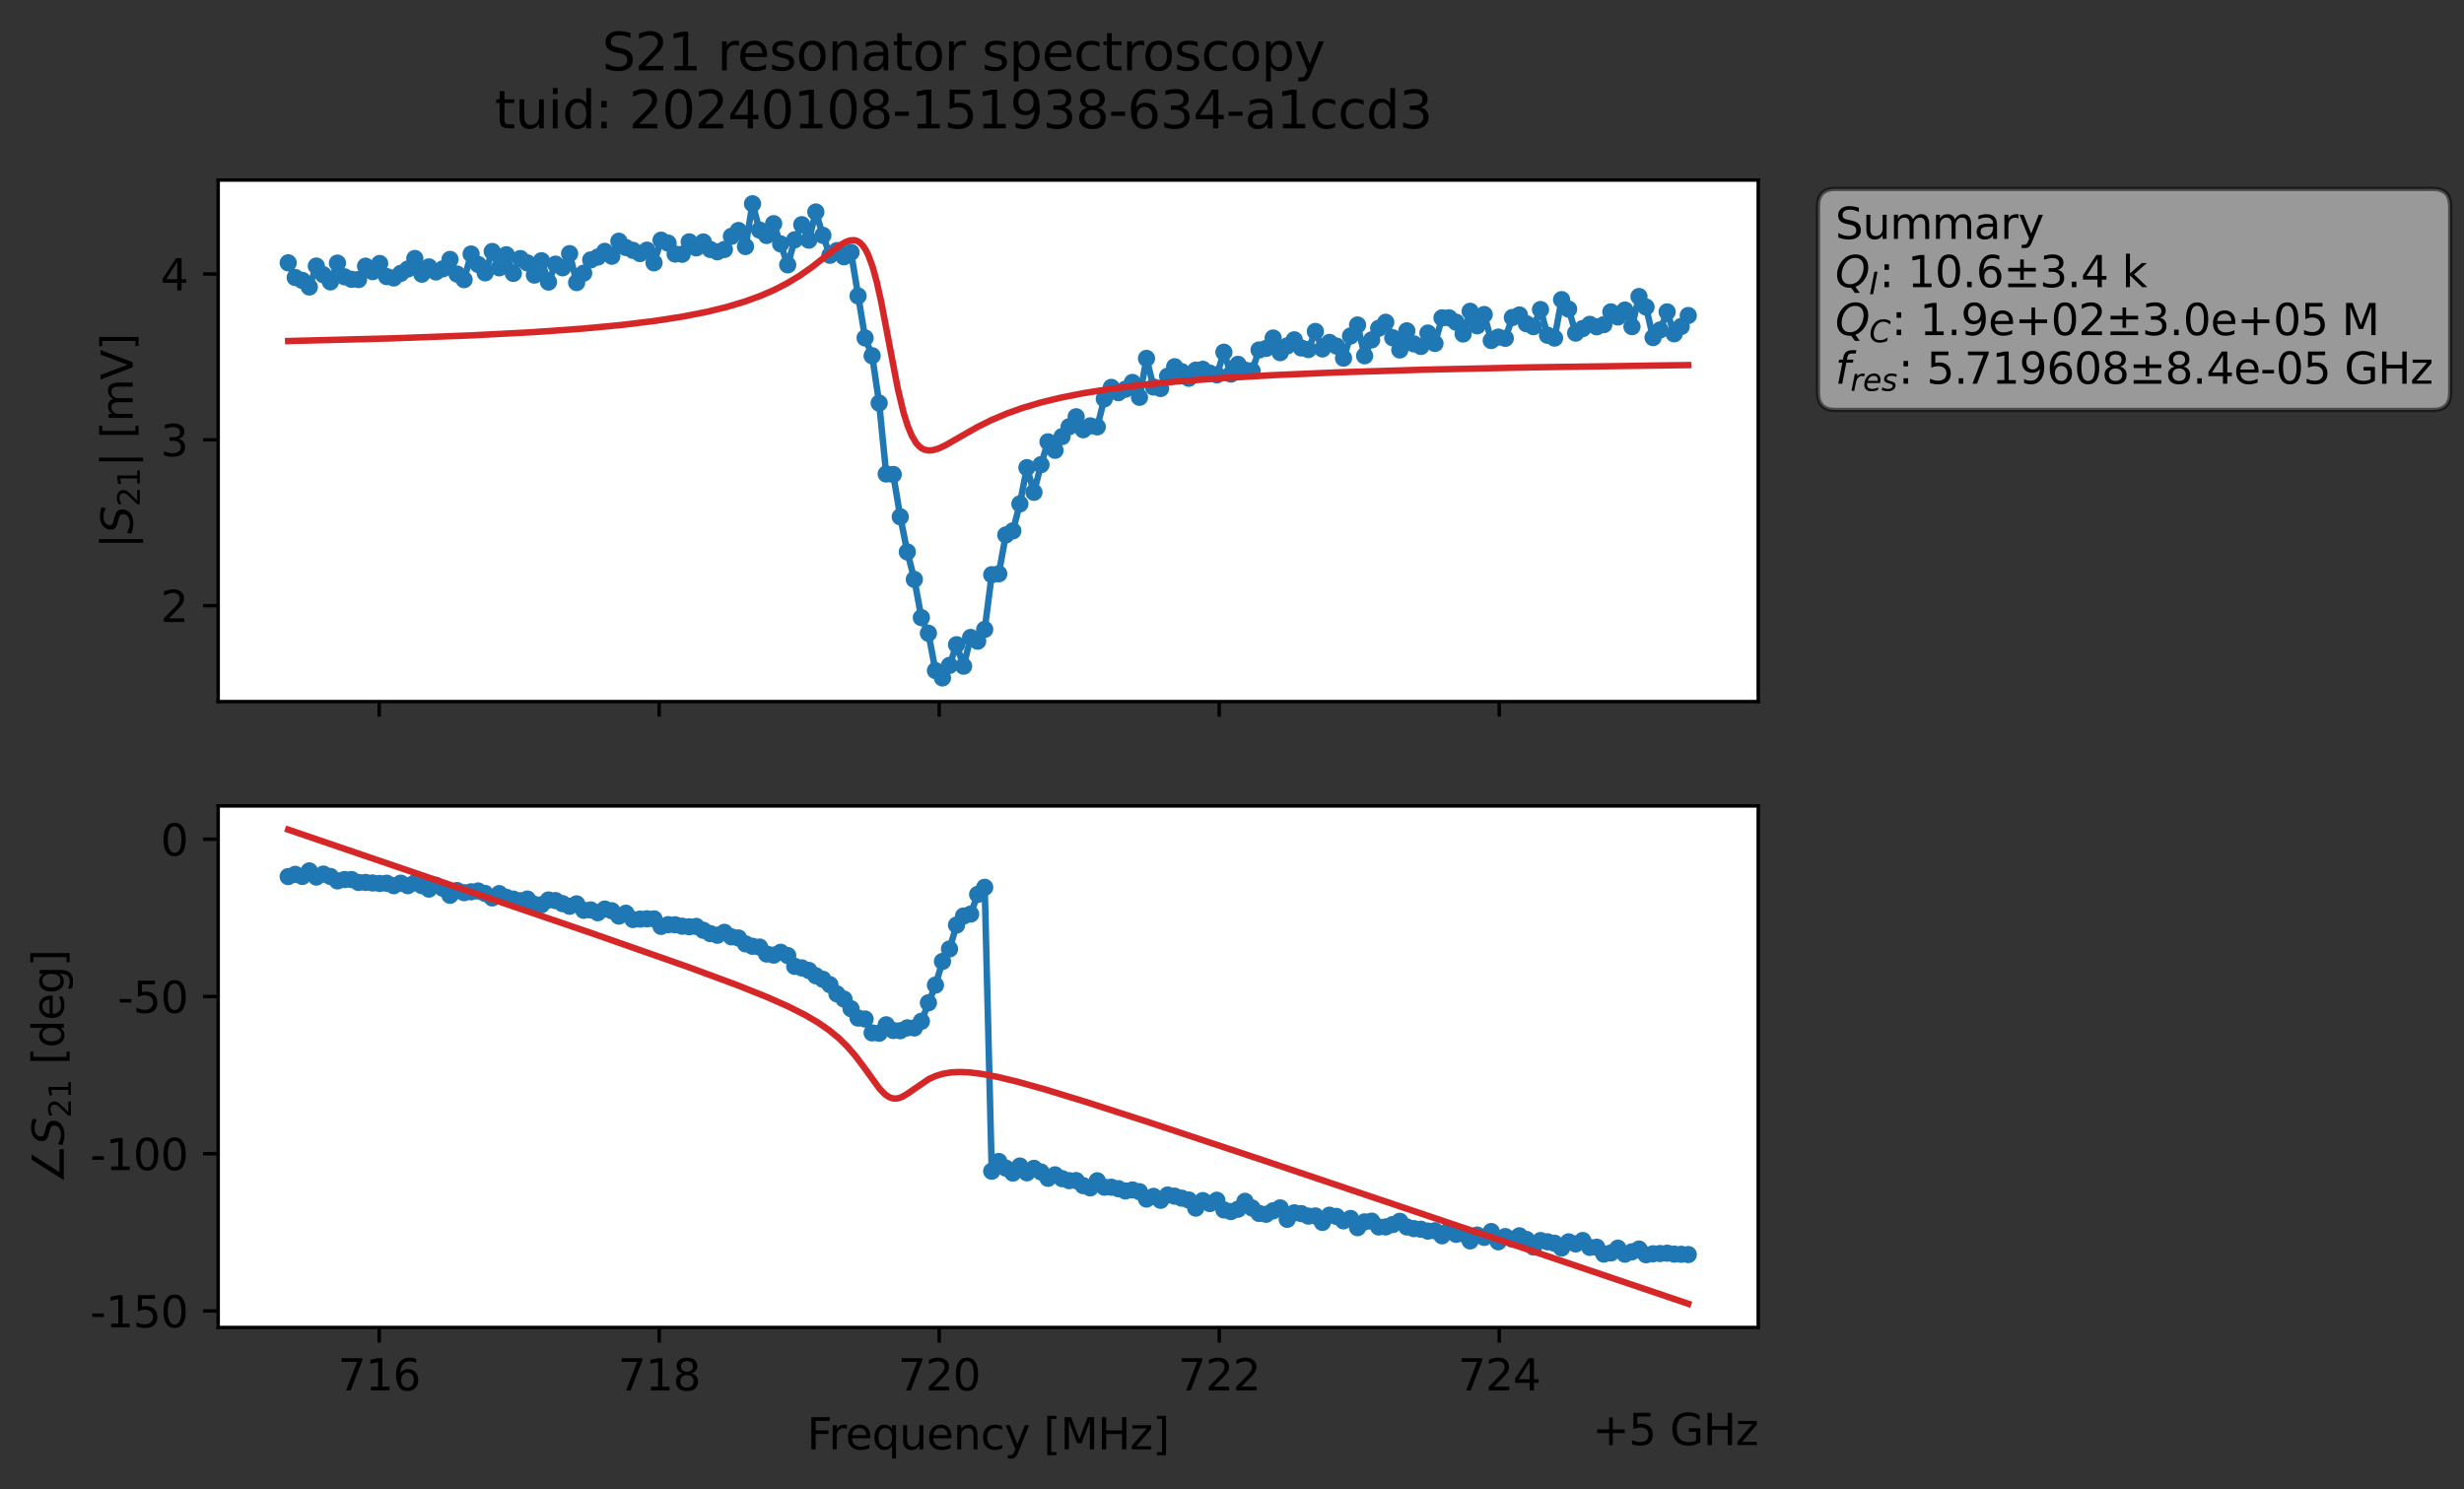 <?xml version="1.0" encoding="utf-8" standalone="no"?>
<!DOCTYPE svg PUBLIC "-//W3C//DTD SVG 1.1//EN"
  "http://www.w3.org/Graphics/SVG/1.1/DTD/svg11.dtd">
<svg xmlns:xlink="http://www.w3.org/1999/xlink" width="571.371pt" height="345.428pt" viewBox="0 0 571.371 345.428" xmlns="http://www.w3.org/2000/svg" version="1.1">
 <rect x="0" y="0" width="571.371" height="345.428" fill="#333333" stroke="none"/>
 <defs>
  <style type="text/css">*{stroke-linejoin: round; stroke-linecap: butt}</style>
 </defs>
 <g id="figure_1">
  <g id="patch_1">
   <path d="M 0 345.428 
L 571.371 345.428 
L 571.371 -0 
L 0 -0 
L 0 345.428 
z
" style="fill: none; opacity: 0"/>
  </g>
  <g id="axes_1">
   <g id="patch_2">
    <path d="M 50.595 162.72 
L 407.715 162.72 
L 407.715 41.76 
L 50.595 41.76 
z
" style="fill: #ffffff"/>
   </g>
   <g id="matplotlib.axis_1">
    <g id="xtick_1">
     <g id="line2d_1">
      <defs>
       <path id="mfcf5a845fd" d="M 0 0 
L 0 3.5 
" style="stroke: #000000; stroke-width: 0.8"/>
      </defs>
      <g>
       <use xlink:href="#mfcf5a845fd" x="87.931" y="162.72" style="stroke: #000000; stroke-width: 0.8"/>
      </g>
     </g>
    </g>
    <g id="xtick_2">
     <g id="line2d_2">
      <g>
       <use xlink:href="#mfcf5a845fd" x="152.861" y="162.72" style="stroke: #000000; stroke-width: 0.8"/>
      </g>
     </g>
    </g>
    <g id="xtick_3">
     <g id="line2d_3">
      <g>
       <use xlink:href="#mfcf5a845fd" x="217.792" y="162.72" style="stroke: #000000; stroke-width: 0.8"/>
      </g>
     </g>
    </g>
    <g id="xtick_4">
     <g id="line2d_4">
      <g>
       <use xlink:href="#mfcf5a845fd" x="282.723" y="162.72" style="stroke: #000000; stroke-width: 0.8"/>
      </g>
     </g>
    </g>
    <g id="xtick_5">
     <g id="line2d_5">
      <g>
       <use xlink:href="#mfcf5a845fd" x="347.654" y="162.72" style="stroke: #000000; stroke-width: 0.8"/>
      </g>
     </g>
    </g>
   </g>
   <g id="matplotlib.axis_2">
    <g id="ytick_1">
     <g id="line2d_6">
      <defs>
       <path id="m55d6508cc1" d="M 0 0 
L -3.5 0 
" style="stroke: #000000; stroke-width: 0.8"/>
      </defs>
      <g>
       <use xlink:href="#m55d6508cc1" x="50.595" y="140.463" style="stroke: #000000; stroke-width: 0.8"/>
      </g>
     </g>
     <g id="text_1">
      <!-- 2 -->
      <g transform="translate(37.233 144.262) scale(0.1 -0.1)">
       <defs>
        <path id="DejaVuSans-32" d="M 1228 531 
L 3431 531 
L 3431 0 
L 469 0 
L 469 531 
Q 828 903 1448 1529 
Q 2069 2156 2228 2338 
Q 2531 2678 2651 2914 
Q 2772 3150 2772 3378 
Q 2772 3750 2511 3984 
Q 2250 4219 1831 4219 
Q 1534 4219 1204 4116 
Q 875 4013 500 3803 
L 500 4441 
Q 881 4594 1212 4672 
Q 1544 4750 1819 4750 
Q 2544 4750 2975 4387 
Q 3406 4025 3406 3419 
Q 3406 3131 3298 2873 
Q 3191 2616 2906 2266 
Q 2828 2175 2409 1742 
Q 1991 1309 1228 531 
z
" transform="scale(0.016)"/>
       </defs>
       <use xlink:href="#DejaVuSans-32"/>
      </g>
     </g>
    </g>
    <g id="ytick_2">
     <g id="line2d_7">
      <g>
       <use xlink:href="#m55d6508cc1" x="50.595" y="102.007" style="stroke: #000000; stroke-width: 0.8"/>
      </g>
     </g>
     <g id="text_2">
      <!-- 3 -->
      <g transform="translate(37.233 105.806) scale(0.1 -0.1)">
       <defs>
        <path id="DejaVuSans-33" d="M 2597 2516 
Q 3050 2419 3304 2112 
Q 3559 1806 3559 1356 
Q 3559 666 3084 287 
Q 2609 -91 1734 -91 
Q 1441 -91 1130 -33 
Q 819 25 488 141 
L 488 750 
Q 750 597 1062 519 
Q 1375 441 1716 441 
Q 2309 441 2620 675 
Q 2931 909 2931 1356 
Q 2931 1769 2642 2001 
Q 2353 2234 1838 2234 
L 1294 2234 
L 1294 2753 
L 1863 2753 
Q 2328 2753 2575 2939 
Q 2822 3125 2822 3475 
Q 2822 3834 2567 4026 
Q 2313 4219 1838 4219 
Q 1578 4219 1281 4162 
Q 984 4106 628 3988 
L 628 4550 
Q 988 4650 1302 4700 
Q 1616 4750 1894 4750 
Q 2613 4750 3031 4423 
Q 3450 4097 3450 3541 
Q 3450 3153 3228 2886 
Q 3006 2619 2597 2516 
z
" transform="scale(0.016)"/>
       </defs>
       <use xlink:href="#DejaVuSans-33"/>
      </g>
     </g>
    </g>
    <g id="ytick_3">
     <g id="line2d_8">
      <g>
       <use xlink:href="#m55d6508cc1" x="50.595" y="63.55" style="stroke: #000000; stroke-width: 0.8"/>
      </g>
     </g>
     <g id="text_3">
      <!-- 4 -->
      <g transform="translate(37.233 67.349) scale(0.1 -0.1)">
       <defs>
        <path id="DejaVuSans-34" d="M 2419 4116 
L 825 1625 
L 2419 1625 
L 2419 4116 
z
M 2253 4666 
L 3047 4666 
L 3047 1625 
L 3713 1625 
L 3713 1100 
L 3047 1100 
L 3047 0 
L 2419 0 
L 2419 1100 
L 313 1100 
L 313 1709 
L 2253 4666 
z
" transform="scale(0.016)"/>
       </defs>
       <use xlink:href="#DejaVuSans-34"/>
      </g>
     </g>
    </g>
    <g id="text_4">
     <!-- $|S_{21}|$ [mV] -->
     <g transform="translate(30.833 127.19) rotate(-90) scale(0.1 -0.1)">
      <defs>
       <path id="DejaVuSans-7c" d="M 1344 4891 
L 1344 -1509 
L 813 -1509 
L 813 4891 
L 1344 4891 
z
" transform="scale(0.016)"/>
       <path id="DejaVuSans-Oblique-53" d="M 3859 4513 
L 3738 3897 
Q 3422 4066 3111 4152 
Q 2800 4238 2509 4238 
Q 1944 4238 1609 3991 
Q 1275 3744 1275 3334 
Q 1275 3109 1398 2989 
Q 1522 2869 2034 2731 
L 2413 2638 
Q 3053 2472 3303 2217 
Q 3553 1963 3553 1503 
Q 3553 797 2998 353 
Q 2444 -91 1538 -91 
Q 1166 -91 791 -17 
Q 416 56 38 206 
L 166 856 
Q 513 641 861 531 
Q 1209 422 1556 422 
Q 2147 422 2503 684 
Q 2859 947 2859 1369 
Q 2859 1650 2717 1795 
Q 2575 1941 2106 2059 
L 1728 2156 
Q 1081 2325 845 2545 
Q 609 2766 609 3163 
Q 609 3859 1145 4304 
Q 1681 4750 2541 4750 
Q 2875 4750 3203 4690 
Q 3531 4631 3859 4513 
z
" transform="scale(0.016)"/>
       <path id="DejaVuSans-31" d="M 794 531 
L 1825 531 
L 1825 4091 
L 703 3866 
L 703 4441 
L 1819 4666 
L 2450 4666 
L 2450 531 
L 3481 531 
L 3481 0 
L 794 0 
L 794 531 
z
" transform="scale(0.016)"/>
       <path id="DejaVuSans-20" transform="scale(0.016)"/>
       <path id="DejaVuSans-5b" d="M 550 4863 
L 1875 4863 
L 1875 4416 
L 1125 4416 
L 1125 -397 
L 1875 -397 
L 1875 -844 
L 550 -844 
L 550 4863 
z
" transform="scale(0.016)"/>
       <path id="DejaVuSans-6d" d="M 3328 2828 
Q 3544 3216 3844 3400 
Q 4144 3584 4550 3584 
Q 5097 3584 5394 3201 
Q 5691 2819 5691 2113 
L 5691 0 
L 5113 0 
L 5113 2094 
Q 5113 2597 4934 2840 
Q 4756 3084 4391 3084 
Q 3944 3084 3684 2787 
Q 3425 2491 3425 1978 
L 3425 0 
L 2847 0 
L 2847 2094 
Q 2847 2600 2669 2842 
Q 2491 3084 2119 3084 
Q 1678 3084 1418 2786 
Q 1159 2488 1159 1978 
L 1159 0 
L 581 0 
L 581 3500 
L 1159 3500 
L 1159 2956 
Q 1356 3278 1631 3431 
Q 1906 3584 2284 3584 
Q 2666 3584 2933 3390 
Q 3200 3197 3328 2828 
z
" transform="scale(0.016)"/>
       <path id="DejaVuSans-56" d="M 1831 0 
L 50 4666 
L 709 4666 
L 2188 738 
L 3669 4666 
L 4325 4666 
L 2547 0 
L 1831 0 
z
" transform="scale(0.016)"/>
       <path id="DejaVuSans-5d" d="M 1947 4863 
L 1947 -844 
L 622 -844 
L 622 -397 
L 1369 -397 
L 1369 4416 
L 622 4416 
L 622 4863 
L 1947 4863 
z
" transform="scale(0.016)"/>
      </defs>
      <use xlink:href="#DejaVuSans-7c" transform="translate(0 0.578)"/>
      <use xlink:href="#DejaVuSans-Oblique-53" transform="translate(33.691 0.578)"/>
      <use xlink:href="#DejaVuSans-32" transform="translate(97.168 -15.828) scale(0.7)"/>
      <use xlink:href="#DejaVuSans-31" transform="translate(141.704 -15.828) scale(0.7)"/>
      <use xlink:href="#DejaVuSans-7c" transform="translate(188.975 0.578)"/>
      <use xlink:href="#DejaVuSans-20" transform="translate(222.666 0.578)"/>
      <use xlink:href="#DejaVuSans-5b" transform="translate(254.453 0.578)"/>
      <use xlink:href="#DejaVuSans-6d" transform="translate(293.467 0.578)"/>
      <use xlink:href="#DejaVuSans-56" transform="translate(390.879 0.578)"/>
      <use xlink:href="#DejaVuSans-5d" transform="translate(459.287 0.578)"/>
     </g>
    </g>
   </g>
   <g id="line2d_9">
    <path d="M 66.828 60.96 
L 68.459 64.366 
L 70.091 65.03 
L 71.722 66.558 
L 73.354 61.708 
L 74.985 63.718 
L 76.617 65.375 
L 78.248 61.021 
L 79.879 64.19 
L 81.511 64.777 
L 83.142 64.834 
L 84.774 61.731 
L 86.405 63.002 
L 88.037 61.115 
L 89.668 64.15 
L 91.299 64.467 
L 94.562 62.396 
L 96.194 59.95 
L 97.825 63.589 
L 99.457 61.901 
L 101.088 63.071 
L 102.719 62.346 
L 104.351 60.165 
L 105.982 63.557 
L 107.614 64.856 
L 109.245 58.912 
L 110.877 61.331 
L 112.508 63.282 
L 114.14 58.326 
L 115.771 62.116 
L 117.402 59.087 
L 119.034 63.41 
L 120.665 59.968 
L 122.297 60.978 
L 123.928 63.798 
L 125.56 60.476 
L 127.191 65.416 
L 128.822 61.26 
L 130.454 62.105 
L 132.085 58.822 
L 133.717 65.533 
L 135.348 63.353 
L 136.98 60.28 
L 138.611 59.624 
L 140.242 58.299 
L 141.874 59.421 
L 143.505 55.945 
L 145.137 57.408 
L 148.4 58.805 
L 150.031 58.026 
L 151.662 60.953 
L 153.294 55.706 
L 154.925 56.383 
L 156.557 58.917 
L 158.188 58.965 
L 159.82 56.092 
L 161.451 57.49 
L 163.082 56.116 
L 164.714 57.856 
L 166.345 58.4 
L 167.977 57.857 
L 169.608 54.812 
L 171.24 53.46 
L 172.871 57.176 
L 174.502 47.258 
L 176.134 53.366 
L 177.765 54.618 
L 179.397 51.876 
L 182.66 61.421 
L 184.291 55.607 
L 185.922 52.109 
L 187.554 55.698 
L 189.185 49.168 
L 190.817 54.582 
L 192.448 59.2 
L 194.08 58.118 
L 195.711 59.553 
L 197.342 58.516 
L 200.605 78.379 
L 202.237 82.506 
L 203.868 93.489 
L 205.5 109.93 
L 207.131 110.043 
L 208.762 119.866 
L 210.394 128.008 
L 212.025 134.378 
L 213.657 143.249 
L 215.288 146.866 
L 216.92 155.526 
L 218.551 157.222 
L 220.182 154.32 
L 221.814 149.528 
L 223.445 154.5 
L 225.077 147.845 
L 226.708 148.709 
L 228.34 145.978 
L 229.971 133.286 
L 231.602 133.076 
L 233.234 124.065 
L 234.865 123.129 
L 236.497 116.865 
L 238.128 108.458 
L 239.76 114.178 
L 241.391 107.766 
L 243.022 102.47 
L 244.654 104.435 
L 246.285 101.256 
L 249.548 96.659 
L 251.18 99.666 
L 252.811 98.773 
L 254.442 99.001 
L 256.074 92.493 
L 257.705 89.837 
L 259.337 91.069 
L 260.968 90.268 
L 262.6 88.696 
L 264.231 92.141 
L 265.862 83.118 
L 267.494 89.759 
L 269.125 90.105 
L 270.757 87.248 
L 272.388 85.061 
L 274.02 86.206 
L 275.651 87.731 
L 277.282 85.848 
L 278.914 85.65 
L 280.545 86.544 
L 282.177 86.941 
L 283.808 81.688 
L 285.44 86.764 
L 287.071 84.506 
L 288.703 85.84 
L 290.334 85.991 
L 291.965 81.166 
L 293.597 80.813 
L 295.228 78.398 
L 296.86 81.79 
L 298.491 80.219 
L 300.123 78.813 
L 301.754 80.707 
L 303.385 81.074 
L 305.017 76.872 
L 306.648 80.924 
L 308.28 79.414 
L 309.911 80.262 
L 311.543 83.059 
L 313.174 77.925 
L 314.805 75.375 
L 316.437 82.516 
L 318.068 78.828 
L 319.7 76.141 
L 321.331 74.749 
L 322.963 78.346 
L 324.594 81.162 
L 326.225 76.729 
L 327.857 79.759 
L 329.488 80.352 
L 331.12 77.244 
L 332.751 79.658 
L 334.383 73.721 
L 336.014 73.715 
L 337.645 74.724 
L 339.277 77.457 
L 340.908 72.193 
L 342.54 75.569 
L 344.171 72.95 
L 345.803 78.98 
L 347.434 78.183 
L 349.065 78.462 
L 350.697 73.646 
L 352.328 73.055 
L 353.96 75.077 
L 355.591 75.757 
L 357.223 71.79 
L 358.854 77.755 
L 360.485 78.405 
L 362.117 69.494 
L 363.748 71.692 
L 365.38 77.255 
L 368.643 75.224 
L 370.274 75.791 
L 371.905 75.296 
L 373.537 72.33 
L 375.168 73.518 
L 376.8 71.912 
L 378.431 75.759 
L 380.063 68.773 
L 381.694 71.207 
L 383.325 78.295 
L 384.957 76.523 
L 386.588 72.335 
L 388.22 77.421 
L 389.851 75.72 
L 391.483 73.177 
L 391.483 73.177 
" clip-path="url(#p0cb057c268)" style="fill: none; stroke: #1f77b4; stroke-width: 1.5; stroke-linecap: square"/>
    <defs>
     <path id="m5cbefef3a4" d="M 0 1.5 
C 0.398 1.5 0.779 1.342 1.061 1.061 
C 1.342 0.779 1.5 0.398 1.5 0 
C 1.5 -0.398 1.342 -0.779 1.061 -1.061 
C 0.779 -1.342 0.398 -1.5 0 -1.5 
C -0.398 -1.5 -0.779 -1.342 -1.061 -1.061 
C -1.342 -0.779 -1.5 -0.398 -1.5 0 
C -1.5 0.398 -1.342 0.779 -1.061 1.061 
C -0.779 1.342 -0.398 1.5 0 1.5 
z
" style="stroke: #1f77b4"/>
    </defs>
    <g clip-path="url(#p0cb057c268)">
     <use xlink:href="#m5cbefef3a4" x="66.828" y="60.96" style="fill: #1f77b4; stroke: #1f77b4"/>
     <use xlink:href="#m5cbefef3a4" x="68.459" y="64.366" style="fill: #1f77b4; stroke: #1f77b4"/>
     <use xlink:href="#m5cbefef3a4" x="70.091" y="65.03" style="fill: #1f77b4; stroke: #1f77b4"/>
     <use xlink:href="#m5cbefef3a4" x="71.722" y="66.558" style="fill: #1f77b4; stroke: #1f77b4"/>
     <use xlink:href="#m5cbefef3a4" x="73.354" y="61.708" style="fill: #1f77b4; stroke: #1f77b4"/>
     <use xlink:href="#m5cbefef3a4" x="74.985" y="63.718" style="fill: #1f77b4; stroke: #1f77b4"/>
     <use xlink:href="#m5cbefef3a4" x="76.617" y="65.375" style="fill: #1f77b4; stroke: #1f77b4"/>
     <use xlink:href="#m5cbefef3a4" x="78.248" y="61.021" style="fill: #1f77b4; stroke: #1f77b4"/>
     <use xlink:href="#m5cbefef3a4" x="79.879" y="64.19" style="fill: #1f77b4; stroke: #1f77b4"/>
     <use xlink:href="#m5cbefef3a4" x="81.511" y="64.777" style="fill: #1f77b4; stroke: #1f77b4"/>
     <use xlink:href="#m5cbefef3a4" x="83.142" y="64.834" style="fill: #1f77b4; stroke: #1f77b4"/>
     <use xlink:href="#m5cbefef3a4" x="84.774" y="61.731" style="fill: #1f77b4; stroke: #1f77b4"/>
     <use xlink:href="#m5cbefef3a4" x="86.405" y="63.002" style="fill: #1f77b4; stroke: #1f77b4"/>
     <use xlink:href="#m5cbefef3a4" x="88.037" y="61.115" style="fill: #1f77b4; stroke: #1f77b4"/>
     <use xlink:href="#m5cbefef3a4" x="89.668" y="64.15" style="fill: #1f77b4; stroke: #1f77b4"/>
     <use xlink:href="#m5cbefef3a4" x="91.299" y="64.467" style="fill: #1f77b4; stroke: #1f77b4"/>
     <use xlink:href="#m5cbefef3a4" x="92.931" y="63.398" style="fill: #1f77b4; stroke: #1f77b4"/>
     <use xlink:href="#m5cbefef3a4" x="94.562" y="62.396" style="fill: #1f77b4; stroke: #1f77b4"/>
     <use xlink:href="#m5cbefef3a4" x="96.194" y="59.95" style="fill: #1f77b4; stroke: #1f77b4"/>
     <use xlink:href="#m5cbefef3a4" x="97.825" y="63.589" style="fill: #1f77b4; stroke: #1f77b4"/>
     <use xlink:href="#m5cbefef3a4" x="99.457" y="61.901" style="fill: #1f77b4; stroke: #1f77b4"/>
     <use xlink:href="#m5cbefef3a4" x="101.088" y="63.071" style="fill: #1f77b4; stroke: #1f77b4"/>
     <use xlink:href="#m5cbefef3a4" x="102.719" y="62.346" style="fill: #1f77b4; stroke: #1f77b4"/>
     <use xlink:href="#m5cbefef3a4" x="104.351" y="60.165" style="fill: #1f77b4; stroke: #1f77b4"/>
     <use xlink:href="#m5cbefef3a4" x="105.982" y="63.557" style="fill: #1f77b4; stroke: #1f77b4"/>
     <use xlink:href="#m5cbefef3a4" x="107.614" y="64.856" style="fill: #1f77b4; stroke: #1f77b4"/>
     <use xlink:href="#m5cbefef3a4" x="109.245" y="58.912" style="fill: #1f77b4; stroke: #1f77b4"/>
     <use xlink:href="#m5cbefef3a4" x="110.877" y="61.331" style="fill: #1f77b4; stroke: #1f77b4"/>
     <use xlink:href="#m5cbefef3a4" x="112.508" y="63.282" style="fill: #1f77b4; stroke: #1f77b4"/>
     <use xlink:href="#m5cbefef3a4" x="114.14" y="58.326" style="fill: #1f77b4; stroke: #1f77b4"/>
     <use xlink:href="#m5cbefef3a4" x="115.771" y="62.116" style="fill: #1f77b4; stroke: #1f77b4"/>
     <use xlink:href="#m5cbefef3a4" x="117.402" y="59.087" style="fill: #1f77b4; stroke: #1f77b4"/>
     <use xlink:href="#m5cbefef3a4" x="119.034" y="63.41" style="fill: #1f77b4; stroke: #1f77b4"/>
     <use xlink:href="#m5cbefef3a4" x="120.665" y="59.968" style="fill: #1f77b4; stroke: #1f77b4"/>
     <use xlink:href="#m5cbefef3a4" x="122.297" y="60.978" style="fill: #1f77b4; stroke: #1f77b4"/>
     <use xlink:href="#m5cbefef3a4" x="123.928" y="63.798" style="fill: #1f77b4; stroke: #1f77b4"/>
     <use xlink:href="#m5cbefef3a4" x="125.56" y="60.476" style="fill: #1f77b4; stroke: #1f77b4"/>
     <use xlink:href="#m5cbefef3a4" x="127.191" y="65.416" style="fill: #1f77b4; stroke: #1f77b4"/>
     <use xlink:href="#m5cbefef3a4" x="128.822" y="61.26" style="fill: #1f77b4; stroke: #1f77b4"/>
     <use xlink:href="#m5cbefef3a4" x="130.454" y="62.105" style="fill: #1f77b4; stroke: #1f77b4"/>
     <use xlink:href="#m5cbefef3a4" x="132.085" y="58.822" style="fill: #1f77b4; stroke: #1f77b4"/>
     <use xlink:href="#m5cbefef3a4" x="133.717" y="65.533" style="fill: #1f77b4; stroke: #1f77b4"/>
     <use xlink:href="#m5cbefef3a4" x="135.348" y="63.353" style="fill: #1f77b4; stroke: #1f77b4"/>
     <use xlink:href="#m5cbefef3a4" x="136.98" y="60.28" style="fill: #1f77b4; stroke: #1f77b4"/>
     <use xlink:href="#m5cbefef3a4" x="138.611" y="59.624" style="fill: #1f77b4; stroke: #1f77b4"/>
     <use xlink:href="#m5cbefef3a4" x="140.242" y="58.299" style="fill: #1f77b4; stroke: #1f77b4"/>
     <use xlink:href="#m5cbefef3a4" x="141.874" y="59.421" style="fill: #1f77b4; stroke: #1f77b4"/>
     <use xlink:href="#m5cbefef3a4" x="143.505" y="55.945" style="fill: #1f77b4; stroke: #1f77b4"/>
     <use xlink:href="#m5cbefef3a4" x="145.137" y="57.408" style="fill: #1f77b4; stroke: #1f77b4"/>
     <use xlink:href="#m5cbefef3a4" x="146.768" y="58.057" style="fill: #1f77b4; stroke: #1f77b4"/>
     <use xlink:href="#m5cbefef3a4" x="148.4" y="58.805" style="fill: #1f77b4; stroke: #1f77b4"/>
     <use xlink:href="#m5cbefef3a4" x="150.031" y="58.026" style="fill: #1f77b4; stroke: #1f77b4"/>
     <use xlink:href="#m5cbefef3a4" x="151.662" y="60.953" style="fill: #1f77b4; stroke: #1f77b4"/>
     <use xlink:href="#m5cbefef3a4" x="153.294" y="55.706" style="fill: #1f77b4; stroke: #1f77b4"/>
     <use xlink:href="#m5cbefef3a4" x="154.925" y="56.383" style="fill: #1f77b4; stroke: #1f77b4"/>
     <use xlink:href="#m5cbefef3a4" x="156.557" y="58.917" style="fill: #1f77b4; stroke: #1f77b4"/>
     <use xlink:href="#m5cbefef3a4" x="158.188" y="58.965" style="fill: #1f77b4; stroke: #1f77b4"/>
     <use xlink:href="#m5cbefef3a4" x="159.82" y="56.092" style="fill: #1f77b4; stroke: #1f77b4"/>
     <use xlink:href="#m5cbefef3a4" x="161.451" y="57.49" style="fill: #1f77b4; stroke: #1f77b4"/>
     <use xlink:href="#m5cbefef3a4" x="163.082" y="56.116" style="fill: #1f77b4; stroke: #1f77b4"/>
     <use xlink:href="#m5cbefef3a4" x="164.714" y="57.856" style="fill: #1f77b4; stroke: #1f77b4"/>
     <use xlink:href="#m5cbefef3a4" x="166.345" y="58.4" style="fill: #1f77b4; stroke: #1f77b4"/>
     <use xlink:href="#m5cbefef3a4" x="167.977" y="57.857" style="fill: #1f77b4; stroke: #1f77b4"/>
     <use xlink:href="#m5cbefef3a4" x="169.608" y="54.812" style="fill: #1f77b4; stroke: #1f77b4"/>
     <use xlink:href="#m5cbefef3a4" x="171.24" y="53.46" style="fill: #1f77b4; stroke: #1f77b4"/>
     <use xlink:href="#m5cbefef3a4" x="172.871" y="57.176" style="fill: #1f77b4; stroke: #1f77b4"/>
     <use xlink:href="#m5cbefef3a4" x="174.502" y="47.258" style="fill: #1f77b4; stroke: #1f77b4"/>
     <use xlink:href="#m5cbefef3a4" x="176.134" y="53.366" style="fill: #1f77b4; stroke: #1f77b4"/>
     <use xlink:href="#m5cbefef3a4" x="177.765" y="54.618" style="fill: #1f77b4; stroke: #1f77b4"/>
     <use xlink:href="#m5cbefef3a4" x="179.397" y="51.876" style="fill: #1f77b4; stroke: #1f77b4"/>
     <use xlink:href="#m5cbefef3a4" x="181.028" y="56.572" style="fill: #1f77b4; stroke: #1f77b4"/>
     <use xlink:href="#m5cbefef3a4" x="182.66" y="61.421" style="fill: #1f77b4; stroke: #1f77b4"/>
     <use xlink:href="#m5cbefef3a4" x="184.291" y="55.607" style="fill: #1f77b4; stroke: #1f77b4"/>
     <use xlink:href="#m5cbefef3a4" x="185.922" y="52.109" style="fill: #1f77b4; stroke: #1f77b4"/>
     <use xlink:href="#m5cbefef3a4" x="187.554" y="55.698" style="fill: #1f77b4; stroke: #1f77b4"/>
     <use xlink:href="#m5cbefef3a4" x="189.185" y="49.168" style="fill: #1f77b4; stroke: #1f77b4"/>
     <use xlink:href="#m5cbefef3a4" x="190.817" y="54.582" style="fill: #1f77b4; stroke: #1f77b4"/>
     <use xlink:href="#m5cbefef3a4" x="192.448" y="59.2" style="fill: #1f77b4; stroke: #1f77b4"/>
     <use xlink:href="#m5cbefef3a4" x="194.08" y="58.118" style="fill: #1f77b4; stroke: #1f77b4"/>
     <use xlink:href="#m5cbefef3a4" x="195.711" y="59.553" style="fill: #1f77b4; stroke: #1f77b4"/>
     <use xlink:href="#m5cbefef3a4" x="197.342" y="58.516" style="fill: #1f77b4; stroke: #1f77b4"/>
     <use xlink:href="#m5cbefef3a4" x="198.974" y="68.641" style="fill: #1f77b4; stroke: #1f77b4"/>
     <use xlink:href="#m5cbefef3a4" x="200.605" y="78.379" style="fill: #1f77b4; stroke: #1f77b4"/>
     <use xlink:href="#m5cbefef3a4" x="202.237" y="82.506" style="fill: #1f77b4; stroke: #1f77b4"/>
     <use xlink:href="#m5cbefef3a4" x="203.868" y="93.489" style="fill: #1f77b4; stroke: #1f77b4"/>
     <use xlink:href="#m5cbefef3a4" x="205.5" y="109.93" style="fill: #1f77b4; stroke: #1f77b4"/>
     <use xlink:href="#m5cbefef3a4" x="207.131" y="110.043" style="fill: #1f77b4; stroke: #1f77b4"/>
     <use xlink:href="#m5cbefef3a4" x="208.762" y="119.866" style="fill: #1f77b4; stroke: #1f77b4"/>
     <use xlink:href="#m5cbefef3a4" x="210.394" y="128.008" style="fill: #1f77b4; stroke: #1f77b4"/>
     <use xlink:href="#m5cbefef3a4" x="212.025" y="134.378" style="fill: #1f77b4; stroke: #1f77b4"/>
     <use xlink:href="#m5cbefef3a4" x="213.657" y="143.249" style="fill: #1f77b4; stroke: #1f77b4"/>
     <use xlink:href="#m5cbefef3a4" x="215.288" y="146.866" style="fill: #1f77b4; stroke: #1f77b4"/>
     <use xlink:href="#m5cbefef3a4" x="216.92" y="155.526" style="fill: #1f77b4; stroke: #1f77b4"/>
     <use xlink:href="#m5cbefef3a4" x="218.551" y="157.222" style="fill: #1f77b4; stroke: #1f77b4"/>
     <use xlink:href="#m5cbefef3a4" x="220.182" y="154.32" style="fill: #1f77b4; stroke: #1f77b4"/>
     <use xlink:href="#m5cbefef3a4" x="221.814" y="149.528" style="fill: #1f77b4; stroke: #1f77b4"/>
     <use xlink:href="#m5cbefef3a4" x="223.445" y="154.5" style="fill: #1f77b4; stroke: #1f77b4"/>
     <use xlink:href="#m5cbefef3a4" x="225.077" y="147.845" style="fill: #1f77b4; stroke: #1f77b4"/>
     <use xlink:href="#m5cbefef3a4" x="226.708" y="148.709" style="fill: #1f77b4; stroke: #1f77b4"/>
     <use xlink:href="#m5cbefef3a4" x="228.34" y="145.978" style="fill: #1f77b4; stroke: #1f77b4"/>
     <use xlink:href="#m5cbefef3a4" x="229.971" y="133.286" style="fill: #1f77b4; stroke: #1f77b4"/>
     <use xlink:href="#m5cbefef3a4" x="231.602" y="133.076" style="fill: #1f77b4; stroke: #1f77b4"/>
     <use xlink:href="#m5cbefef3a4" x="233.234" y="124.065" style="fill: #1f77b4; stroke: #1f77b4"/>
     <use xlink:href="#m5cbefef3a4" x="234.865" y="123.129" style="fill: #1f77b4; stroke: #1f77b4"/>
     <use xlink:href="#m5cbefef3a4" x="236.497" y="116.865" style="fill: #1f77b4; stroke: #1f77b4"/>
     <use xlink:href="#m5cbefef3a4" x="238.128" y="108.458" style="fill: #1f77b4; stroke: #1f77b4"/>
     <use xlink:href="#m5cbefef3a4" x="239.76" y="114.178" style="fill: #1f77b4; stroke: #1f77b4"/>
     <use xlink:href="#m5cbefef3a4" x="241.391" y="107.766" style="fill: #1f77b4; stroke: #1f77b4"/>
     <use xlink:href="#m5cbefef3a4" x="243.022" y="102.47" style="fill: #1f77b4; stroke: #1f77b4"/>
     <use xlink:href="#m5cbefef3a4" x="244.654" y="104.435" style="fill: #1f77b4; stroke: #1f77b4"/>
     <use xlink:href="#m5cbefef3a4" x="246.285" y="101.256" style="fill: #1f77b4; stroke: #1f77b4"/>
     <use xlink:href="#m5cbefef3a4" x="247.917" y="98.971" style="fill: #1f77b4; stroke: #1f77b4"/>
     <use xlink:href="#m5cbefef3a4" x="249.548" y="96.659" style="fill: #1f77b4; stroke: #1f77b4"/>
     <use xlink:href="#m5cbefef3a4" x="251.18" y="99.666" style="fill: #1f77b4; stroke: #1f77b4"/>
     <use xlink:href="#m5cbefef3a4" x="252.811" y="98.773" style="fill: #1f77b4; stroke: #1f77b4"/>
     <use xlink:href="#m5cbefef3a4" x="254.442" y="99.001" style="fill: #1f77b4; stroke: #1f77b4"/>
     <use xlink:href="#m5cbefef3a4" x="256.074" y="92.493" style="fill: #1f77b4; stroke: #1f77b4"/>
     <use xlink:href="#m5cbefef3a4" x="257.705" y="89.837" style="fill: #1f77b4; stroke: #1f77b4"/>
     <use xlink:href="#m5cbefef3a4" x="259.337" y="91.069" style="fill: #1f77b4; stroke: #1f77b4"/>
     <use xlink:href="#m5cbefef3a4" x="260.968" y="90.268" style="fill: #1f77b4; stroke: #1f77b4"/>
     <use xlink:href="#m5cbefef3a4" x="262.6" y="88.696" style="fill: #1f77b4; stroke: #1f77b4"/>
     <use xlink:href="#m5cbefef3a4" x="264.231" y="92.141" style="fill: #1f77b4; stroke: #1f77b4"/>
     <use xlink:href="#m5cbefef3a4" x="265.862" y="83.118" style="fill: #1f77b4; stroke: #1f77b4"/>
     <use xlink:href="#m5cbefef3a4" x="267.494" y="89.759" style="fill: #1f77b4; stroke: #1f77b4"/>
     <use xlink:href="#m5cbefef3a4" x="269.125" y="90.105" style="fill: #1f77b4; stroke: #1f77b4"/>
     <use xlink:href="#m5cbefef3a4" x="270.757" y="87.248" style="fill: #1f77b4; stroke: #1f77b4"/>
     <use xlink:href="#m5cbefef3a4" x="272.388" y="85.061" style="fill: #1f77b4; stroke: #1f77b4"/>
     <use xlink:href="#m5cbefef3a4" x="274.02" y="86.206" style="fill: #1f77b4; stroke: #1f77b4"/>
     <use xlink:href="#m5cbefef3a4" x="275.651" y="87.731" style="fill: #1f77b4; stroke: #1f77b4"/>
     <use xlink:href="#m5cbefef3a4" x="277.282" y="85.848" style="fill: #1f77b4; stroke: #1f77b4"/>
     <use xlink:href="#m5cbefef3a4" x="278.914" y="85.65" style="fill: #1f77b4; stroke: #1f77b4"/>
     <use xlink:href="#m5cbefef3a4" x="280.545" y="86.544" style="fill: #1f77b4; stroke: #1f77b4"/>
     <use xlink:href="#m5cbefef3a4" x="282.177" y="86.941" style="fill: #1f77b4; stroke: #1f77b4"/>
     <use xlink:href="#m5cbefef3a4" x="283.808" y="81.688" style="fill: #1f77b4; stroke: #1f77b4"/>
     <use xlink:href="#m5cbefef3a4" x="285.44" y="86.764" style="fill: #1f77b4; stroke: #1f77b4"/>
     <use xlink:href="#m5cbefef3a4" x="287.071" y="84.506" style="fill: #1f77b4; stroke: #1f77b4"/>
     <use xlink:href="#m5cbefef3a4" x="288.703" y="85.84" style="fill: #1f77b4; stroke: #1f77b4"/>
     <use xlink:href="#m5cbefef3a4" x="290.334" y="85.991" style="fill: #1f77b4; stroke: #1f77b4"/>
     <use xlink:href="#m5cbefef3a4" x="291.965" y="81.166" style="fill: #1f77b4; stroke: #1f77b4"/>
     <use xlink:href="#m5cbefef3a4" x="293.597" y="80.813" style="fill: #1f77b4; stroke: #1f77b4"/>
     <use xlink:href="#m5cbefef3a4" x="295.228" y="78.398" style="fill: #1f77b4; stroke: #1f77b4"/>
     <use xlink:href="#m5cbefef3a4" x="296.86" y="81.79" style="fill: #1f77b4; stroke: #1f77b4"/>
     <use xlink:href="#m5cbefef3a4" x="298.491" y="80.219" style="fill: #1f77b4; stroke: #1f77b4"/>
     <use xlink:href="#m5cbefef3a4" x="300.123" y="78.813" style="fill: #1f77b4; stroke: #1f77b4"/>
     <use xlink:href="#m5cbefef3a4" x="301.754" y="80.707" style="fill: #1f77b4; stroke: #1f77b4"/>
     <use xlink:href="#m5cbefef3a4" x="303.385" y="81.074" style="fill: #1f77b4; stroke: #1f77b4"/>
     <use xlink:href="#m5cbefef3a4" x="305.017" y="76.872" style="fill: #1f77b4; stroke: #1f77b4"/>
     <use xlink:href="#m5cbefef3a4" x="306.648" y="80.924" style="fill: #1f77b4; stroke: #1f77b4"/>
     <use xlink:href="#m5cbefef3a4" x="308.28" y="79.414" style="fill: #1f77b4; stroke: #1f77b4"/>
     <use xlink:href="#m5cbefef3a4" x="309.911" y="80.262" style="fill: #1f77b4; stroke: #1f77b4"/>
     <use xlink:href="#m5cbefef3a4" x="311.543" y="83.059" style="fill: #1f77b4; stroke: #1f77b4"/>
     <use xlink:href="#m5cbefef3a4" x="313.174" y="77.925" style="fill: #1f77b4; stroke: #1f77b4"/>
     <use xlink:href="#m5cbefef3a4" x="314.805" y="75.375" style="fill: #1f77b4; stroke: #1f77b4"/>
     <use xlink:href="#m5cbefef3a4" x="316.437" y="82.516" style="fill: #1f77b4; stroke: #1f77b4"/>
     <use xlink:href="#m5cbefef3a4" x="318.068" y="78.828" style="fill: #1f77b4; stroke: #1f77b4"/>
     <use xlink:href="#m5cbefef3a4" x="319.7" y="76.141" style="fill: #1f77b4; stroke: #1f77b4"/>
     <use xlink:href="#m5cbefef3a4" x="321.331" y="74.749" style="fill: #1f77b4; stroke: #1f77b4"/>
     <use xlink:href="#m5cbefef3a4" x="322.963" y="78.346" style="fill: #1f77b4; stroke: #1f77b4"/>
     <use xlink:href="#m5cbefef3a4" x="324.594" y="81.162" style="fill: #1f77b4; stroke: #1f77b4"/>
     <use xlink:href="#m5cbefef3a4" x="326.225" y="76.729" style="fill: #1f77b4; stroke: #1f77b4"/>
     <use xlink:href="#m5cbefef3a4" x="327.857" y="79.759" style="fill: #1f77b4; stroke: #1f77b4"/>
     <use xlink:href="#m5cbefef3a4" x="329.488" y="80.352" style="fill: #1f77b4; stroke: #1f77b4"/>
     <use xlink:href="#m5cbefef3a4" x="331.12" y="77.244" style="fill: #1f77b4; stroke: #1f77b4"/>
     <use xlink:href="#m5cbefef3a4" x="332.751" y="79.658" style="fill: #1f77b4; stroke: #1f77b4"/>
     <use xlink:href="#m5cbefef3a4" x="334.383" y="73.721" style="fill: #1f77b4; stroke: #1f77b4"/>
     <use xlink:href="#m5cbefef3a4" x="336.014" y="73.715" style="fill: #1f77b4; stroke: #1f77b4"/>
     <use xlink:href="#m5cbefef3a4" x="337.645" y="74.724" style="fill: #1f77b4; stroke: #1f77b4"/>
     <use xlink:href="#m5cbefef3a4" x="339.277" y="77.457" style="fill: #1f77b4; stroke: #1f77b4"/>
     <use xlink:href="#m5cbefef3a4" x="340.908" y="72.193" style="fill: #1f77b4; stroke: #1f77b4"/>
     <use xlink:href="#m5cbefef3a4" x="342.54" y="75.569" style="fill: #1f77b4; stroke: #1f77b4"/>
     <use xlink:href="#m5cbefef3a4" x="344.171" y="72.95" style="fill: #1f77b4; stroke: #1f77b4"/>
     <use xlink:href="#m5cbefef3a4" x="345.803" y="78.98" style="fill: #1f77b4; stroke: #1f77b4"/>
     <use xlink:href="#m5cbefef3a4" x="347.434" y="78.183" style="fill: #1f77b4; stroke: #1f77b4"/>
     <use xlink:href="#m5cbefef3a4" x="349.065" y="78.462" style="fill: #1f77b4; stroke: #1f77b4"/>
     <use xlink:href="#m5cbefef3a4" x="350.697" y="73.646" style="fill: #1f77b4; stroke: #1f77b4"/>
     <use xlink:href="#m5cbefef3a4" x="352.328" y="73.055" style="fill: #1f77b4; stroke: #1f77b4"/>
     <use xlink:href="#m5cbefef3a4" x="353.96" y="75.077" style="fill: #1f77b4; stroke: #1f77b4"/>
     <use xlink:href="#m5cbefef3a4" x="355.591" y="75.757" style="fill: #1f77b4; stroke: #1f77b4"/>
     <use xlink:href="#m5cbefef3a4" x="357.223" y="71.79" style="fill: #1f77b4; stroke: #1f77b4"/>
     <use xlink:href="#m5cbefef3a4" x="358.854" y="77.755" style="fill: #1f77b4; stroke: #1f77b4"/>
     <use xlink:href="#m5cbefef3a4" x="360.485" y="78.405" style="fill: #1f77b4; stroke: #1f77b4"/>
     <use xlink:href="#m5cbefef3a4" x="362.117" y="69.494" style="fill: #1f77b4; stroke: #1f77b4"/>
     <use xlink:href="#m5cbefef3a4" x="363.748" y="71.692" style="fill: #1f77b4; stroke: #1f77b4"/>
     <use xlink:href="#m5cbefef3a4" x="365.38" y="77.255" style="fill: #1f77b4; stroke: #1f77b4"/>
     <use xlink:href="#m5cbefef3a4" x="367.011" y="76.203" style="fill: #1f77b4; stroke: #1f77b4"/>
     <use xlink:href="#m5cbefef3a4" x="368.643" y="75.224" style="fill: #1f77b4; stroke: #1f77b4"/>
     <use xlink:href="#m5cbefef3a4" x="370.274" y="75.791" style="fill: #1f77b4; stroke: #1f77b4"/>
     <use xlink:href="#m5cbefef3a4" x="371.905" y="75.296" style="fill: #1f77b4; stroke: #1f77b4"/>
     <use xlink:href="#m5cbefef3a4" x="373.537" y="72.33" style="fill: #1f77b4; stroke: #1f77b4"/>
     <use xlink:href="#m5cbefef3a4" x="375.168" y="73.518" style="fill: #1f77b4; stroke: #1f77b4"/>
     <use xlink:href="#m5cbefef3a4" x="376.8" y="71.912" style="fill: #1f77b4; stroke: #1f77b4"/>
     <use xlink:href="#m5cbefef3a4" x="378.431" y="75.759" style="fill: #1f77b4; stroke: #1f77b4"/>
     <use xlink:href="#m5cbefef3a4" x="380.063" y="68.773" style="fill: #1f77b4; stroke: #1f77b4"/>
     <use xlink:href="#m5cbefef3a4" x="381.694" y="71.207" style="fill: #1f77b4; stroke: #1f77b4"/>
     <use xlink:href="#m5cbefef3a4" x="383.325" y="78.295" style="fill: #1f77b4; stroke: #1f77b4"/>
     <use xlink:href="#m5cbefef3a4" x="384.957" y="76.523" style="fill: #1f77b4; stroke: #1f77b4"/>
     <use xlink:href="#m5cbefef3a4" x="386.588" y="72.335" style="fill: #1f77b4; stroke: #1f77b4"/>
     <use xlink:href="#m5cbefef3a4" x="388.22" y="77.421" style="fill: #1f77b4; stroke: #1f77b4"/>
     <use xlink:href="#m5cbefef3a4" x="389.851" y="75.72" style="fill: #1f77b4; stroke: #1f77b4"/>
     <use xlink:href="#m5cbefef3a4" x="391.483" y="73.177" style="fill: #1f77b4; stroke: #1f77b4"/>
    </g>
   </g>
   <g id="line2d_10">
    <path d="M 66.828 79.094 
L 90.877 78.473 
L 109.4 77.779 
L 123.699 77.03 
L 135.074 76.221 
L 144.173 75.365 
L 151.973 74.412 
L 158.472 73.394 
L 163.997 72.302 
L 168.547 71.188 
L 172.771 69.92 
L 176.346 68.619 
L 179.596 67.203 
L 182.521 65.696 
L 185.446 63.929 
L 188.37 61.878 
L 191.945 59.057 
L 194.87 56.83 
L 196.17 56.088 
L 197.145 55.751 
L 198.12 55.702 
L 198.77 55.885 
L 199.42 56.286 
L 200.07 56.946 
L 200.72 57.909 
L 201.37 59.212 
L 202.345 61.874 
L 203.319 65.416 
L 204.294 69.777 
L 205.919 78.282 
L 208.194 90.161 
L 209.494 95.588 
L 210.469 98.728 
L 211.444 101.071 
L 212.419 102.701 
L 213.069 103.448 
L 213.719 103.965 
L 214.369 104.288 
L 215.344 104.482 
L 216.319 104.408 
L 217.619 104.025 
L 219.243 103.268 
L 222.168 101.593 
L 226.718 99.001 
L 229.968 97.391 
L 233.543 95.88 
L 237.117 94.607 
L 241.342 93.355 
L 245.892 92.246 
L 251.091 91.213 
L 257.266 90.227 
L 264.416 89.322 
L 272.865 88.485 
L 282.939 87.716 
L 295.289 87.001 
L 310.563 86.346 
L 330.061 85.741 
L 355.085 85.198 
L 388.233 84.713 
L 391.483 84.675 
L 391.483 84.675 
" clip-path="url(#p0cb057c268)" style="fill: none; stroke: #d62728; stroke-width: 1.5; stroke-linecap: square"/>
   </g>
   <g id="patch_3">
    <path d="M 50.595 162.72 
L 50.595 41.76 
" style="fill: none; stroke: #000000; stroke-width: 0.8; stroke-linejoin: miter; stroke-linecap: square"/>
   </g>
   <g id="patch_4">
    <path d="M 407.715 162.72 
L 407.715 41.76 
" style="fill: none; stroke: #000000; stroke-width: 0.8; stroke-linejoin: miter; stroke-linecap: square"/>
   </g>
   <g id="patch_5">
    <path d="M 50.595 162.72 
L 407.715 162.72 
" style="fill: none; stroke: #000000; stroke-width: 0.8; stroke-linejoin: miter; stroke-linecap: square"/>
   </g>
   <g id="patch_6">
    <path d="M 50.595 41.76 
L 407.715 41.76 
" style="fill: none; stroke: #000000; stroke-width: 0.8; stroke-linejoin: miter; stroke-linecap: square"/>
   </g>
   <g id="text_5">
    <g id="patch_7">
     <path d="M 425.571 95.08 
L 564.171 95.08 
Q 568.171 95.08 568.171 91.08 
L 568.171 47.808 
Q 568.171 43.808 564.171 43.808 
L 425.571 43.808 
Q 421.571 43.808 421.571 47.808 
L 421.571 91.08 
Q 421.571 95.08 425.571 95.08 
z
" style="fill: #ffffff; opacity: 0.5; stroke: #000000; stroke-linejoin: miter"/>
    </g>
    <!-- Summary -->
    <g transform="translate(425.571 55.406) scale(0.1 -0.1)">
     <defs>
      <path id="DejaVuSans-53" d="M 3425 4513 
L 3425 3897 
Q 3066 4069 2747 4153 
Q 2428 4238 2131 4238 
Q 1616 4238 1336 4038 
Q 1056 3838 1056 3469 
Q 1056 3159 1242 3001 
Q 1428 2844 1947 2747 
L 2328 2669 
Q 3034 2534 3370 2195 
Q 3706 1856 3706 1288 
Q 3706 609 3251 259 
Q 2797 -91 1919 -91 
Q 1588 -91 1214 -16 
Q 841 59 441 206 
L 441 856 
Q 825 641 1194 531 
Q 1563 422 1919 422 
Q 2459 422 2753 634 
Q 3047 847 3047 1241 
Q 3047 1584 2836 1778 
Q 2625 1972 2144 2069 
L 1759 2144 
Q 1053 2284 737 2584 
Q 422 2884 422 3419 
Q 422 4038 858 4394 
Q 1294 4750 2059 4750 
Q 2388 4750 2728 4690 
Q 3069 4631 3425 4513 
z
" transform="scale(0.016)"/>
      <path id="DejaVuSans-75" d="M 544 1381 
L 544 3500 
L 1119 3500 
L 1119 1403 
Q 1119 906 1312 657 
Q 1506 409 1894 409 
Q 2359 409 2629 706 
Q 2900 1003 2900 1516 
L 2900 3500 
L 3475 3500 
L 3475 0 
L 2900 0 
L 2900 538 
Q 2691 219 2414 64 
Q 2138 -91 1772 -91 
Q 1169 -91 856 284 
Q 544 659 544 1381 
z
M 1991 3584 
L 1991 3584 
z
" transform="scale(0.016)"/>
      <path id="DejaVuSans-61" d="M 2194 1759 
Q 1497 1759 1228 1600 
Q 959 1441 959 1056 
Q 959 750 1161 570 
Q 1363 391 1709 391 
Q 2188 391 2477 730 
Q 2766 1069 2766 1631 
L 2766 1759 
L 2194 1759 
z
M 3341 1997 
L 3341 0 
L 2766 0 
L 2766 531 
Q 2569 213 2275 61 
Q 1981 -91 1556 -91 
Q 1019 -91 701 211 
Q 384 513 384 1019 
Q 384 1609 779 1909 
Q 1175 2209 1959 2209 
L 2766 2209 
L 2766 2266 
Q 2766 2663 2505 2880 
Q 2244 3097 1772 3097 
Q 1472 3097 1187 3025 
Q 903 2953 641 2809 
L 641 3341 
Q 956 3463 1253 3523 
Q 1550 3584 1831 3584 
Q 2591 3584 2966 3190 
Q 3341 2797 3341 1997 
z
" transform="scale(0.016)"/>
      <path id="DejaVuSans-72" d="M 2631 2963 
Q 2534 3019 2420 3045 
Q 2306 3072 2169 3072 
Q 1681 3072 1420 2755 
Q 1159 2438 1159 1844 
L 1159 0 
L 581 0 
L 581 3500 
L 1159 3500 
L 1159 2956 
Q 1341 3275 1631 3429 
Q 1922 3584 2338 3584 
Q 2397 3584 2469 3576 
Q 2541 3569 2628 3553 
L 2631 2963 
z
" transform="scale(0.016)"/>
      <path id="DejaVuSans-79" d="M 2059 -325 
Q 1816 -950 1584 -1140 
Q 1353 -1331 966 -1331 
L 506 -1331 
L 506 -850 
L 844 -850 
Q 1081 -850 1212 -737 
Q 1344 -625 1503 -206 
L 1606 56 
L 191 3500 
L 800 3500 
L 1894 763 
L 2988 3500 
L 3597 3500 
L 2059 -325 
z
" transform="scale(0.016)"/>
     </defs>
     <use xlink:href="#DejaVuSans-53"/>
     <use xlink:href="#DejaVuSans-75" x="63.477"/>
     <use xlink:href="#DejaVuSans-6d" x="126.855"/>
     <use xlink:href="#DejaVuSans-6d" x="224.268"/>
     <use xlink:href="#DejaVuSans-61" x="321.68"/>
     <use xlink:href="#DejaVuSans-72" x="382.959"/>
     <use xlink:href="#DejaVuSans-79" x="424.072"/>
    </g>
    <!-- $Q_I$: 10.6$\pm$3.4 k -->
    <g transform="translate(425.571 66.604) scale(0.1 -0.1)">
     <defs>
      <path id="DejaVuSans-Oblique-51" d="M 2309 -84 
Q 2275 -88 2237 -89 
Q 2200 -91 2125 -91 
Q 1250 -91 756 411 
Q 263 913 263 1797 
Q 263 2319 452 2844 
Q 641 3369 978 3788 
Q 1369 4269 1858 4509 
Q 2347 4750 2938 4750 
Q 3794 4750 4287 4245 
Q 4781 3741 4781 2869 
Q 4781 1928 4265 1147 
Q 3750 366 2919 44 
L 3553 -825 
L 2847 -825 
L 2309 -84 
z
M 2919 4238 
Q 2400 4238 2003 3986 
Q 1606 3734 1313 3219 
Q 1125 2891 1026 2522 
Q 928 2153 928 1778 
Q 928 1128 1239 775 
Q 1550 422 2119 422 
Q 2631 422 3032 676 
Q 3434 931 3719 1434 
Q 3909 1772 4009 2142 
Q 4109 2513 4109 2881 
Q 4109 3528 3796 3883 
Q 3484 4238 2919 4238 
z
" transform="scale(0.016)"/>
      <path id="DejaVuSans-Oblique-49" d="M 1081 4666 
L 1716 4666 
L 806 0 
L 172 0 
L 1081 4666 
z
" transform="scale(0.016)"/>
      <path id="DejaVuSans-3a" d="M 750 794 
L 1409 794 
L 1409 0 
L 750 0 
L 750 794 
z
M 750 3309 
L 1409 3309 
L 1409 2516 
L 750 2516 
L 750 3309 
z
" transform="scale(0.016)"/>
      <path id="DejaVuSans-30" d="M 2034 4250 
Q 1547 4250 1301 3770 
Q 1056 3291 1056 2328 
Q 1056 1369 1301 889 
Q 1547 409 2034 409 
Q 2525 409 2770 889 
Q 3016 1369 3016 2328 
Q 3016 3291 2770 3770 
Q 2525 4250 2034 4250 
z
M 2034 4750 
Q 2819 4750 3233 4129 
Q 3647 3509 3647 2328 
Q 3647 1150 3233 529 
Q 2819 -91 2034 -91 
Q 1250 -91 836 529 
Q 422 1150 422 2328 
Q 422 3509 836 4129 
Q 1250 4750 2034 4750 
z
" transform="scale(0.016)"/>
      <path id="DejaVuSans-2e" d="M 684 794 
L 1344 794 
L 1344 0 
L 684 0 
L 684 794 
z
" transform="scale(0.016)"/>
      <path id="DejaVuSans-36" d="M 2113 2584 
Q 1688 2584 1439 2293 
Q 1191 2003 1191 1497 
Q 1191 994 1439 701 
Q 1688 409 2113 409 
Q 2538 409 2786 701 
Q 3034 994 3034 1497 
Q 3034 2003 2786 2293 
Q 2538 2584 2113 2584 
z
M 3366 4563 
L 3366 3988 
Q 3128 4100 2886 4159 
Q 2644 4219 2406 4219 
Q 1781 4219 1451 3797 
Q 1122 3375 1075 2522 
Q 1259 2794 1537 2939 
Q 1816 3084 2150 3084 
Q 2853 3084 3261 2657 
Q 3669 2231 3669 1497 
Q 3669 778 3244 343 
Q 2819 -91 2113 -91 
Q 1303 -91 875 529 
Q 447 1150 447 2328 
Q 447 3434 972 4092 
Q 1497 4750 2381 4750 
Q 2619 4750 2861 4703 
Q 3103 4656 3366 4563 
z
" transform="scale(0.016)"/>
      <path id="DejaVuSans-b1" d="M 2944 4013 
L 2944 2803 
L 4684 2803 
L 4684 2272 
L 2944 2272 
L 2944 1063 
L 2419 1063 
L 2419 2272 
L 678 2272 
L 678 2803 
L 2419 2803 
L 2419 4013 
L 2944 4013 
z
M 678 531 
L 4684 531 
L 4684 0 
L 678 0 
L 678 531 
z
" transform="scale(0.016)"/>
      <path id="DejaVuSans-6b" d="M 581 4863 
L 1159 4863 
L 1159 1991 
L 2875 3500 
L 3609 3500 
L 1753 1863 
L 3688 0 
L 2938 0 
L 1159 1709 
L 1159 0 
L 581 0 
L 581 4863 
z
" transform="scale(0.016)"/>
     </defs>
     <use xlink:href="#DejaVuSans-Oblique-51" transform="translate(0 0.016)"/>
     <use xlink:href="#DejaVuSans-Oblique-49" transform="translate(78.711 -16.391) scale(0.7)"/>
     <use xlink:href="#DejaVuSans-3a" transform="translate(102.09 0.016)"/>
     <use xlink:href="#DejaVuSans-20" transform="translate(135.781 0.016)"/>
     <use xlink:href="#DejaVuSans-31" transform="translate(167.568 0.016)"/>
     <use xlink:href="#DejaVuSans-30" transform="translate(231.191 0.016)"/>
     <use xlink:href="#DejaVuSans-2e" transform="translate(294.814 0.016)"/>
     <use xlink:href="#DejaVuSans-36" transform="translate(326.602 0.016)"/>
     <use xlink:href="#DejaVuSans-b1" transform="translate(390.225 0.016)"/>
     <use xlink:href="#DejaVuSans-33" transform="translate(474.014 0.016)"/>
     <use xlink:href="#DejaVuSans-2e" transform="translate(537.637 0.016)"/>
     <use xlink:href="#DejaVuSans-34" transform="translate(569.424 0.016)"/>
     <use xlink:href="#DejaVuSans-20" transform="translate(633.047 0.016)"/>
     <use xlink:href="#DejaVuSans-6b" transform="translate(664.834 0.016)"/>
    </g>
    <!-- $Q_C$: 1.9e+02$\pm$3.0e+05 M -->
    <g transform="translate(425.571 77.802) scale(0.1 -0.1)">
     <defs>
      <path id="DejaVuSans-Oblique-43" d="M 4447 4306 
L 4319 3641 
Q 4019 3944 3683 4091 
Q 3347 4238 2956 4238 
Q 2422 4238 2017 3981 
Q 1613 3725 1319 3200 
Q 1131 2863 1032 2486 
Q 934 2109 934 1728 
Q 934 1091 1264 756 
Q 1594 422 2222 422 
Q 2656 422 3056 561 
Q 3456 700 3834 978 
L 3688 231 
Q 3316 72 2936 -9 
Q 2556 -91 2175 -91 
Q 1278 -91 773 396 
Q 269 884 269 1753 
Q 269 2309 461 2846 
Q 653 3384 1013 3828 
Q 1394 4300 1883 4525 
Q 2372 4750 3022 4750 
Q 3422 4750 3780 4639 
Q 4138 4528 4447 4306 
z
" transform="scale(0.016)"/>
      <path id="DejaVuSans-39" d="M 703 97 
L 703 672 
Q 941 559 1184 500 
Q 1428 441 1663 441 
Q 2288 441 2617 861 
Q 2947 1281 2994 2138 
Q 2813 1869 2534 1725 
Q 2256 1581 1919 1581 
Q 1219 1581 811 2004 
Q 403 2428 403 3163 
Q 403 3881 828 4315 
Q 1253 4750 1959 4750 
Q 2769 4750 3195 4129 
Q 3622 3509 3622 2328 
Q 3622 1225 3098 567 
Q 2575 -91 1691 -91 
Q 1453 -91 1209 -44 
Q 966 3 703 97 
z
M 1959 2075 
Q 2384 2075 2632 2365 
Q 2881 2656 2881 3163 
Q 2881 3666 2632 3958 
Q 2384 4250 1959 4250 
Q 1534 4250 1286 3958 
Q 1038 3666 1038 3163 
Q 1038 2656 1286 2365 
Q 1534 2075 1959 2075 
z
" transform="scale(0.016)"/>
      <path id="DejaVuSans-65" d="M 3597 1894 
L 3597 1613 
L 953 1613 
Q 991 1019 1311 708 
Q 1631 397 2203 397 
Q 2534 397 2845 478 
Q 3156 559 3463 722 
L 3463 178 
Q 3153 47 2828 -22 
Q 2503 -91 2169 -91 
Q 1331 -91 842 396 
Q 353 884 353 1716 
Q 353 2575 817 3079 
Q 1281 3584 2069 3584 
Q 2775 3584 3186 3129 
Q 3597 2675 3597 1894 
z
M 3022 2063 
Q 3016 2534 2758 2815 
Q 2500 3097 2075 3097 
Q 1594 3097 1305 2825 
Q 1016 2553 972 2059 
L 3022 2063 
z
" transform="scale(0.016)"/>
      <path id="DejaVuSans-2b" d="M 2944 4013 
L 2944 2272 
L 4684 2272 
L 4684 1741 
L 2944 1741 
L 2944 0 
L 2419 0 
L 2419 1741 
L 678 1741 
L 678 2272 
L 2419 2272 
L 2419 4013 
L 2944 4013 
z
" transform="scale(0.016)"/>
      <path id="DejaVuSans-35" d="M 691 4666 
L 3169 4666 
L 3169 4134 
L 1269 4134 
L 1269 2991 
Q 1406 3038 1543 3061 
Q 1681 3084 1819 3084 
Q 2600 3084 3056 2656 
Q 3513 2228 3513 1497 
Q 3513 744 3044 326 
Q 2575 -91 1722 -91 
Q 1428 -91 1123 -41 
Q 819 9 494 109 
L 494 744 
Q 775 591 1075 516 
Q 1375 441 1709 441 
Q 2250 441 2565 725 
Q 2881 1009 2881 1497 
Q 2881 1984 2565 2268 
Q 2250 2553 1709 2553 
Q 1456 2553 1204 2497 
Q 953 2441 691 2322 
L 691 4666 
z
" transform="scale(0.016)"/>
      <path id="DejaVuSans-4d" d="M 628 4666 
L 1569 4666 
L 2759 1491 
L 3956 4666 
L 4897 4666 
L 4897 0 
L 4281 0 
L 4281 4097 
L 3078 897 
L 2444 897 
L 1241 4097 
L 1241 0 
L 628 0 
L 628 4666 
z
" transform="scale(0.016)"/>
     </defs>
     <use xlink:href="#DejaVuSans-Oblique-51" transform="translate(0 0.781)"/>
     <use xlink:href="#DejaVuSans-Oblique-43" transform="translate(78.711 -15.625) scale(0.7)"/>
     <use xlink:href="#DejaVuSans-3a" transform="translate(130.322 0.781)"/>
     <use xlink:href="#DejaVuSans-20" transform="translate(164.014 0.781)"/>
     <use xlink:href="#DejaVuSans-31" transform="translate(195.801 0.781)"/>
     <use xlink:href="#DejaVuSans-2e" transform="translate(259.424 0.781)"/>
     <use xlink:href="#DejaVuSans-39" transform="translate(291.211 0.781)"/>
     <use xlink:href="#DejaVuSans-65" transform="translate(354.834 0.781)"/>
     <use xlink:href="#DejaVuSans-2b" transform="translate(416.357 0.781)"/>
     <use xlink:href="#DejaVuSans-30" transform="translate(500.146 0.781)"/>
     <use xlink:href="#DejaVuSans-32" transform="translate(563.77 0.781)"/>
     <use xlink:href="#DejaVuSans-b1" transform="translate(627.393 0.781)"/>
     <use xlink:href="#DejaVuSans-33" transform="translate(711.182 0.781)"/>
     <use xlink:href="#DejaVuSans-2e" transform="translate(774.805 0.781)"/>
     <use xlink:href="#DejaVuSans-30" transform="translate(806.592 0.781)"/>
     <use xlink:href="#DejaVuSans-65" transform="translate(870.215 0.781)"/>
     <use xlink:href="#DejaVuSans-2b" transform="translate(931.738 0.781)"/>
     <use xlink:href="#DejaVuSans-30" transform="translate(1015.527 0.781)"/>
     <use xlink:href="#DejaVuSans-35" transform="translate(1079.15 0.781)"/>
     <use xlink:href="#DejaVuSans-20" transform="translate(1142.773 0.781)"/>
     <use xlink:href="#DejaVuSans-4d" transform="translate(1174.561 0.781)"/>
    </g>
    <!-- $f_{res}$: 5.719608$\pm$8.4e-05 GHz -->
    <g transform="translate(425.571 89) scale(0.1 -0.1)">
     <defs>
      <path id="DejaVuSans-Oblique-66" d="M 3059 4863 
L 2969 4384 
L 2419 4384 
Q 2106 4384 1964 4261 
Q 1822 4138 1753 3809 
L 1691 3500 
L 2638 3500 
L 2553 3053 
L 1606 3053 
L 1013 0 
L 434 0 
L 1031 3053 
L 481 3053 
L 563 3500 
L 1113 3500 
L 1159 3744 
Q 1278 4363 1576 4613 
Q 1875 4863 2516 4863 
L 3059 4863 
z
" transform="scale(0.016)"/>
      <path id="DejaVuSans-Oblique-72" d="M 2853 2969 
Q 2766 3016 2653 3041 
Q 2541 3066 2413 3066 
Q 1953 3066 1609 2717 
Q 1266 2369 1153 1784 
L 800 0 
L 225 0 
L 909 3500 
L 1484 3500 
L 1375 2956 
Q 1603 3259 1920 3421 
Q 2238 3584 2597 3584 
Q 2691 3584 2781 3573 
Q 2872 3563 2963 3538 
L 2853 2969 
z
" transform="scale(0.016)"/>
      <path id="DejaVuSans-Oblique-65" d="M 3078 2063 
Q 3088 2113 3092 2166 
Q 3097 2219 3097 2272 
Q 3097 2653 2873 2875 
Q 2650 3097 2266 3097 
Q 1838 3097 1509 2826 
Q 1181 2556 1013 2059 
L 3078 2063 
z
M 3578 1613 
L 903 1613 
Q 884 1494 878 1425 
Q 872 1356 872 1306 
Q 872 872 1139 634 
Q 1406 397 1894 397 
Q 2269 397 2603 481 
Q 2938 566 3225 728 
L 3116 159 
Q 2806 34 2476 -28 
Q 2147 -91 1806 -91 
Q 1078 -91 686 257 
Q 294 606 294 1247 
Q 294 1794 489 2264 
Q 684 2734 1063 3103 
Q 1306 3334 1642 3459 
Q 1978 3584 2356 3584 
Q 2950 3584 3301 3228 
Q 3653 2872 3653 2272 
Q 3653 2128 3634 1964 
Q 3616 1800 3578 1613 
z
" transform="scale(0.016)"/>
      <path id="DejaVuSans-Oblique-73" d="M 3200 3397 
L 3091 2853 
Q 2863 2978 2609 3040 
Q 2356 3103 2088 3103 
Q 1634 3103 1373 2948 
Q 1113 2794 1113 2528 
Q 1113 2219 1719 2053 
Q 1766 2041 1788 2034 
L 1972 1978 
Q 2547 1819 2739 1644 
Q 2931 1469 2931 1166 
Q 2931 609 2489 259 
Q 2047 -91 1331 -91 
Q 1053 -91 747 -37 
Q 441 16 72 128 
L 184 722 
Q 500 559 806 475 
Q 1113 391 1394 391 
Q 1816 391 2080 572 
Q 2344 753 2344 1031 
Q 2344 1331 1650 1516 
L 1591 1531 
L 1394 1581 
Q 956 1697 753 1886 
Q 550 2075 550 2369 
Q 550 2928 970 3256 
Q 1391 3584 2113 3584 
Q 2397 3584 2667 3537 
Q 2938 3491 3200 3397 
z
" transform="scale(0.016)"/>
      <path id="DejaVuSans-37" d="M 525 4666 
L 3525 4666 
L 3525 4397 
L 1831 0 
L 1172 0 
L 2766 4134 
L 525 4134 
L 525 4666 
z
" transform="scale(0.016)"/>
      <path id="DejaVuSans-38" d="M 2034 2216 
Q 1584 2216 1326 1975 
Q 1069 1734 1069 1313 
Q 1069 891 1326 650 
Q 1584 409 2034 409 
Q 2484 409 2743 651 
Q 3003 894 3003 1313 
Q 3003 1734 2745 1975 
Q 2488 2216 2034 2216 
z
M 1403 2484 
Q 997 2584 770 2862 
Q 544 3141 544 3541 
Q 544 4100 942 4425 
Q 1341 4750 2034 4750 
Q 2731 4750 3128 4425 
Q 3525 4100 3525 3541 
Q 3525 3141 3298 2862 
Q 3072 2584 2669 2484 
Q 3125 2378 3379 2068 
Q 3634 1759 3634 1313 
Q 3634 634 3220 271 
Q 2806 -91 2034 -91 
Q 1263 -91 848 271 
Q 434 634 434 1313 
Q 434 1759 690 2068 
Q 947 2378 1403 2484 
z
M 1172 3481 
Q 1172 3119 1398 2916 
Q 1625 2713 2034 2713 
Q 2441 2713 2670 2916 
Q 2900 3119 2900 3481 
Q 2900 3844 2670 4047 
Q 2441 4250 2034 4250 
Q 1625 4250 1398 4047 
Q 1172 3844 1172 3481 
z
" transform="scale(0.016)"/>
      <path id="DejaVuSans-2d" d="M 313 2009 
L 1997 2009 
L 1997 1497 
L 313 1497 
L 313 2009 
z
" transform="scale(0.016)"/>
      <path id="DejaVuSans-47" d="M 3809 666 
L 3809 1919 
L 2778 1919 
L 2778 2438 
L 4434 2438 
L 4434 434 
Q 4069 175 3628 42 
Q 3188 -91 2688 -91 
Q 1594 -91 976 548 
Q 359 1188 359 2328 
Q 359 3472 976 4111 
Q 1594 4750 2688 4750 
Q 3144 4750 3555 4637 
Q 3966 4525 4313 4306 
L 4313 3634 
Q 3963 3931 3569 4081 
Q 3175 4231 2741 4231 
Q 1884 4231 1454 3753 
Q 1025 3275 1025 2328 
Q 1025 1384 1454 906 
Q 1884 428 2741 428 
Q 3075 428 3337 486 
Q 3600 544 3809 666 
z
" transform="scale(0.016)"/>
      <path id="DejaVuSans-48" d="M 628 4666 
L 1259 4666 
L 1259 2753 
L 3553 2753 
L 3553 4666 
L 4184 4666 
L 4184 0 
L 3553 0 
L 3553 2222 
L 1259 2222 
L 1259 0 
L 628 0 
L 628 4666 
z
" transform="scale(0.016)"/>
      <path id="DejaVuSans-7a" d="M 353 3500 
L 3084 3500 
L 3084 2975 
L 922 459 
L 3084 459 
L 3084 0 
L 275 0 
L 275 525 
L 2438 3041 
L 353 3041 
L 353 3500 
z
" transform="scale(0.016)"/>
     </defs>
     <use xlink:href="#DejaVuSans-Oblique-66" transform="translate(0 0.016)"/>
     <use xlink:href="#DejaVuSans-Oblique-72" transform="translate(35.205 -16.391) scale(0.7)"/>
     <use xlink:href="#DejaVuSans-Oblique-65" transform="translate(63.984 -16.391) scale(0.7)"/>
     <use xlink:href="#DejaVuSans-Oblique-73" transform="translate(107.051 -16.391) scale(0.7)"/>
     <use xlink:href="#DejaVuSans-3a" transform="translate(146.255 0.016)"/>
     <use xlink:href="#DejaVuSans-20" transform="translate(179.946 0.016)"/>
     <use xlink:href="#DejaVuSans-35" transform="translate(211.733 0.016)"/>
     <use xlink:href="#DejaVuSans-2e" transform="translate(275.356 0.016)"/>
     <use xlink:href="#DejaVuSans-37" transform="translate(299.394 0.016)"/>
     <use xlink:href="#DejaVuSans-31" transform="translate(363.017 0.016)"/>
     <use xlink:href="#DejaVuSans-39" transform="translate(426.64 0.016)"/>
     <use xlink:href="#DejaVuSans-36" transform="translate(490.263 0.016)"/>
     <use xlink:href="#DejaVuSans-30" transform="translate(553.886 0.016)"/>
     <use xlink:href="#DejaVuSans-38" transform="translate(617.509 0.016)"/>
     <use xlink:href="#DejaVuSans-b1" transform="translate(681.132 0.016)"/>
     <use xlink:href="#DejaVuSans-38" transform="translate(764.921 0.016)"/>
     <use xlink:href="#DejaVuSans-2e" transform="translate(828.544 0.016)"/>
     <use xlink:href="#DejaVuSans-34" transform="translate(860.331 0.016)"/>
     <use xlink:href="#DejaVuSans-65" transform="translate(923.954 0.016)"/>
     <use xlink:href="#DejaVuSans-2d" transform="translate(985.478 0.016)"/>
     <use xlink:href="#DejaVuSans-30" transform="translate(1021.562 0.016)"/>
     <use xlink:href="#DejaVuSans-35" transform="translate(1085.185 0.016)"/>
     <use xlink:href="#DejaVuSans-20" transform="translate(1148.808 0.016)"/>
     <use xlink:href="#DejaVuSans-47" transform="translate(1180.595 0.016)"/>
     <use xlink:href="#DejaVuSans-48" transform="translate(1258.085 0.016)"/>
     <use xlink:href="#DejaVuSans-7a" transform="translate(1333.28 0.016)"/>
    </g>
   </g>
  </g>
  <g id="axes_2">
   <g id="patch_8">
    <path d="M 50.595 307.872 
L 407.715 307.872 
L 407.715 186.912 
L 50.595 186.912 
z
" style="fill: #ffffff"/>
   </g>
   <g id="matplotlib.axis_3">
    <g id="xtick_6">
     <g id="line2d_11">
      <g>
       <use xlink:href="#mfcf5a845fd" x="87.931" y="307.872" style="stroke: #000000; stroke-width: 0.8"/>
      </g>
     </g>
     <g id="text_6">
      <!-- 716 -->
      <g transform="translate(78.387 322.47) scale(0.1 -0.1)">
       <use xlink:href="#DejaVuSans-37"/>
       <use xlink:href="#DejaVuSans-31" x="63.623"/>
       <use xlink:href="#DejaVuSans-36" x="127.246"/>
      </g>
     </g>
    </g>
    <g id="xtick_7">
     <g id="line2d_12">
      <g>
       <use xlink:href="#mfcf5a845fd" x="152.861" y="307.872" style="stroke: #000000; stroke-width: 0.8"/>
      </g>
     </g>
     <g id="text_7">
      <!-- 718 -->
      <g transform="translate(143.318 322.47) scale(0.1 -0.1)">
       <use xlink:href="#DejaVuSans-37"/>
       <use xlink:href="#DejaVuSans-31" x="63.623"/>
       <use xlink:href="#DejaVuSans-38" x="127.246"/>
      </g>
     </g>
    </g>
    <g id="xtick_8">
     <g id="line2d_13">
      <g>
       <use xlink:href="#mfcf5a845fd" x="217.792" y="307.872" style="stroke: #000000; stroke-width: 0.8"/>
      </g>
     </g>
     <g id="text_8">
      <!-- 720 -->
      <g transform="translate(208.249 322.47) scale(0.1 -0.1)">
       <use xlink:href="#DejaVuSans-37"/>
       <use xlink:href="#DejaVuSans-32" x="63.623"/>
       <use xlink:href="#DejaVuSans-30" x="127.246"/>
      </g>
     </g>
    </g>
    <g id="xtick_9">
     <g id="line2d_14">
      <g>
       <use xlink:href="#mfcf5a845fd" x="282.723" y="307.872" style="stroke: #000000; stroke-width: 0.8"/>
      </g>
     </g>
     <g id="text_9">
      <!-- 722 -->
      <g transform="translate(273.18 322.47) scale(0.1 -0.1)">
       <use xlink:href="#DejaVuSans-37"/>
       <use xlink:href="#DejaVuSans-32" x="63.623"/>
       <use xlink:href="#DejaVuSans-32" x="127.246"/>
      </g>
     </g>
    </g>
    <g id="xtick_10">
     <g id="line2d_15">
      <g>
       <use xlink:href="#mfcf5a845fd" x="347.654" y="307.872" style="stroke: #000000; stroke-width: 0.8"/>
      </g>
     </g>
     <g id="text_10">
      <!-- 724 -->
      <g transform="translate(338.11 322.47) scale(0.1 -0.1)">
       <use xlink:href="#DejaVuSans-37"/>
       <use xlink:href="#DejaVuSans-32" x="63.623"/>
       <use xlink:href="#DejaVuSans-34" x="127.246"/>
      </g>
     </g>
    </g>
    <g id="text_11">
     <!-- Frequency [MHz] -->
     <g transform="translate(187.137 336.149) scale(0.1 -0.1)">
      <defs>
       <path id="DejaVuSans-46" d="M 628 4666 
L 3309 4666 
L 3309 4134 
L 1259 4134 
L 1259 2759 
L 3109 2759 
L 3109 2228 
L 1259 2228 
L 1259 0 
L 628 0 
L 628 4666 
z
" transform="scale(0.016)"/>
       <path id="DejaVuSans-71" d="M 947 1747 
Q 947 1113 1208 752 
Q 1469 391 1925 391 
Q 2381 391 2643 752 
Q 2906 1113 2906 1747 
Q 2906 2381 2643 2742 
Q 2381 3103 1925 3103 
Q 1469 3103 1208 2742 
Q 947 2381 947 1747 
z
M 2906 525 
Q 2725 213 2448 61 
Q 2172 -91 1784 -91 
Q 1150 -91 751 415 
Q 353 922 353 1747 
Q 353 2572 751 3078 
Q 1150 3584 1784 3584 
Q 2172 3584 2448 3432 
Q 2725 3281 2906 2969 
L 2906 3500 
L 3481 3500 
L 3481 -1331 
L 2906 -1331 
L 2906 525 
z
" transform="scale(0.016)"/>
       <path id="DejaVuSans-6e" d="M 3513 2113 
L 3513 0 
L 2938 0 
L 2938 2094 
Q 2938 2591 2744 2837 
Q 2550 3084 2163 3084 
Q 1697 3084 1428 2787 
Q 1159 2491 1159 1978 
L 1159 0 
L 581 0 
L 581 3500 
L 1159 3500 
L 1159 2956 
Q 1366 3272 1645 3428 
Q 1925 3584 2291 3584 
Q 2894 3584 3203 3211 
Q 3513 2838 3513 2113 
z
" transform="scale(0.016)"/>
       <path id="DejaVuSans-63" d="M 3122 3366 
L 3122 2828 
Q 2878 2963 2633 3030 
Q 2388 3097 2138 3097 
Q 1578 3097 1268 2742 
Q 959 2388 959 1747 
Q 959 1106 1268 751 
Q 1578 397 2138 397 
Q 2388 397 2633 464 
Q 2878 531 3122 666 
L 3122 134 
Q 2881 22 2623 -34 
Q 2366 -91 2075 -91 
Q 1284 -91 818 406 
Q 353 903 353 1747 
Q 353 2603 823 3093 
Q 1294 3584 2113 3584 
Q 2378 3584 2631 3529 
Q 2884 3475 3122 3366 
z
" transform="scale(0.016)"/>
      </defs>
      <use xlink:href="#DejaVuSans-46"/>
      <use xlink:href="#DejaVuSans-72" x="50.27"/>
      <use xlink:href="#DejaVuSans-65" x="89.133"/>
      <use xlink:href="#DejaVuSans-71" x="150.656"/>
      <use xlink:href="#DejaVuSans-75" x="214.133"/>
      <use xlink:href="#DejaVuSans-65" x="277.512"/>
      <use xlink:href="#DejaVuSans-6e" x="339.035"/>
      <use xlink:href="#DejaVuSans-63" x="402.414"/>
      <use xlink:href="#DejaVuSans-79" x="457.395"/>
      <use xlink:href="#DejaVuSans-20" x="516.574"/>
      <use xlink:href="#DejaVuSans-5b" x="548.361"/>
      <use xlink:href="#DejaVuSans-4d" x="587.375"/>
      <use xlink:href="#DejaVuSans-48" x="673.654"/>
      <use xlink:href="#DejaVuSans-7a" x="748.85"/>
      <use xlink:href="#DejaVuSans-5d" x="801.34"/>
     </g>
    </g>
    <g id="text_12">
     <!-- +5 GHz -->
     <g transform="translate(369.278 335.149) scale(0.1 -0.1)">
      <use xlink:href="#DejaVuSans-2b"/>
      <use xlink:href="#DejaVuSans-35" x="83.789"/>
      <use xlink:href="#DejaVuSans-20" x="147.412"/>
      <use xlink:href="#DejaVuSans-47" x="179.199"/>
      <use xlink:href="#DejaVuSans-48" x="256.689"/>
      <use xlink:href="#DejaVuSans-7a" x="331.885"/>
     </g>
    </g>
   </g>
   <g id="matplotlib.axis_4">
    <g id="ytick_4">
     <g id="line2d_16">
      <g>
       <use xlink:href="#m55d6508cc1" x="50.595" y="304.043" style="stroke: #000000; stroke-width: 0.8"/>
      </g>
     </g>
     <g id="text_13">
      <!-- -150 -->
      <g transform="translate(20.9 307.842) scale(0.1 -0.1)">
       <use xlink:href="#DejaVuSans-2d"/>
       <use xlink:href="#DejaVuSans-31" x="36.084"/>
       <use xlink:href="#DejaVuSans-35" x="99.707"/>
       <use xlink:href="#DejaVuSans-30" x="163.33"/>
      </g>
     </g>
    </g>
    <g id="ytick_5">
     <g id="line2d_17">
      <g>
       <use xlink:href="#m55d6508cc1" x="50.595" y="267.574" style="stroke: #000000; stroke-width: 0.8"/>
      </g>
     </g>
     <g id="text_14">
      <!-- -100 -->
      <g transform="translate(20.9 271.373) scale(0.1 -0.1)">
       <use xlink:href="#DejaVuSans-2d"/>
       <use xlink:href="#DejaVuSans-31" x="36.084"/>
       <use xlink:href="#DejaVuSans-30" x="99.707"/>
       <use xlink:href="#DejaVuSans-30" x="163.33"/>
      </g>
     </g>
    </g>
    <g id="ytick_6">
     <g id="line2d_18">
      <g>
       <use xlink:href="#m55d6508cc1" x="50.595" y="231.105" style="stroke: #000000; stroke-width: 0.8"/>
      </g>
     </g>
     <g id="text_15">
      <!-- -50 -->
      <g transform="translate(27.262 234.905) scale(0.1 -0.1)">
       <use xlink:href="#DejaVuSans-2d"/>
       <use xlink:href="#DejaVuSans-35" x="36.084"/>
       <use xlink:href="#DejaVuSans-30" x="99.707"/>
      </g>
     </g>
    </g>
    <g id="ytick_7">
     <g id="line2d_19">
      <g>
       <use xlink:href="#m55d6508cc1" x="50.595" y="194.637" style="stroke: #000000; stroke-width: 0.8"/>
      </g>
     </g>
     <g id="text_16">
      <!-- 0 -->
      <g transform="translate(37.233 198.436) scale(0.1 -0.1)">
       <use xlink:href="#DejaVuSans-30"/>
      </g>
     </g>
    </g>
    <g id="text_17">
     <!-- $\angle S_{21}$ [deg] -->
     <g transform="translate(14.8 274.592) rotate(-90) scale(0.1 -0.1)">
      <defs>
       <path id="DejaVuSans-2220" d="M 5028 631 
L 5028 0 
L 547 0 
L 3525 4666 
L 4281 4666 
L 1716 631 
L 5028 631 
z
" transform="scale(0.016)"/>
       <path id="DejaVuSans-64" d="M 2906 2969 
L 2906 4863 
L 3481 4863 
L 3481 0 
L 2906 0 
L 2906 525 
Q 2725 213 2448 61 
Q 2172 -91 1784 -91 
Q 1150 -91 751 415 
Q 353 922 353 1747 
Q 353 2572 751 3078 
Q 1150 3584 1784 3584 
Q 2172 3584 2448 3432 
Q 2725 3281 2906 2969 
z
M 947 1747 
Q 947 1113 1208 752 
Q 1469 391 1925 391 
Q 2381 391 2643 752 
Q 2906 1113 2906 1747 
Q 2906 2381 2643 2742 
Q 2381 3103 1925 3103 
Q 1469 3103 1208 2742 
Q 947 2381 947 1747 
z
" transform="scale(0.016)"/>
       <path id="DejaVuSans-67" d="M 2906 1791 
Q 2906 2416 2648 2759 
Q 2391 3103 1925 3103 
Q 1463 3103 1205 2759 
Q 947 2416 947 1791 
Q 947 1169 1205 825 
Q 1463 481 1925 481 
Q 2391 481 2648 825 
Q 2906 1169 2906 1791 
z
M 3481 434 
Q 3481 -459 3084 -895 
Q 2688 -1331 1869 -1331 
Q 1566 -1331 1297 -1286 
Q 1028 -1241 775 -1147 
L 775 -588 
Q 1028 -725 1275 -790 
Q 1522 -856 1778 -856 
Q 2344 -856 2625 -561 
Q 2906 -266 2906 331 
L 2906 616 
Q 2728 306 2450 153 
Q 2172 0 1784 0 
Q 1141 0 747 490 
Q 353 981 353 1791 
Q 353 2603 747 3093 
Q 1141 3584 1784 3584 
Q 2172 3584 2450 3431 
Q 2728 3278 2906 2969 
L 2906 3500 
L 3481 3500 
L 3481 434 
z
" transform="scale(0.016)"/>
      </defs>
      <use xlink:href="#DejaVuSans-2220" transform="translate(0 0.016)"/>
      <use xlink:href="#DejaVuSans-Oblique-53" transform="translate(89.648 0.016)"/>
      <use xlink:href="#DejaVuSans-32" transform="translate(153.125 -16.391) scale(0.7)"/>
      <use xlink:href="#DejaVuSans-31" transform="translate(197.661 -16.391) scale(0.7)"/>
      <use xlink:href="#DejaVuSans-20" transform="translate(244.932 0.016)"/>
      <use xlink:href="#DejaVuSans-5b" transform="translate(276.719 0.016)"/>
      <use xlink:href="#DejaVuSans-64" transform="translate(315.732 0.016)"/>
      <use xlink:href="#DejaVuSans-65" transform="translate(379.209 0.016)"/>
      <use xlink:href="#DejaVuSans-67" transform="translate(440.732 0.016)"/>
      <use xlink:href="#DejaVuSans-5d" transform="translate(504.209 0.016)"/>
     </g>
    </g>
   </g>
   <g id="line2d_20">
    <path d="M 66.828 203.305 
L 68.459 202.781 
L 70.091 203.269 
L 71.722 201.983 
L 73.354 203.418 
L 74.985 202.721 
L 76.617 203.276 
L 78.248 204.303 
L 79.879 203.995 
L 81.511 203.987 
L 83.142 204.665 
L 84.774 204.656 
L 88.037 204.904 
L 89.668 204.839 
L 91.299 205.413 
L 92.931 204.828 
L 94.562 205.408 
L 96.194 204.749 
L 97.825 205.402 
L 99.457 206.2 
L 101.088 205.311 
L 102.719 206.023 
L 104.351 207.638 
L 105.982 206.538 
L 107.614 207.032 
L 110.877 206.646 
L 112.508 207.222 
L 114.14 208.256 
L 115.771 207.258 
L 117.402 208.112 
L 120.665 208.899 
L 122.297 208.514 
L 123.928 209.736 
L 125.56 209.842 
L 127.191 208.733 
L 128.822 208.869 
L 132.085 210.187 
L 133.717 209.631 
L 135.348 211.115 
L 136.98 211.039 
L 138.611 211.679 
L 140.242 210.836 
L 141.874 211.231 
L 143.505 212.462 
L 145.137 211.803 
L 146.768 213.265 
L 150.031 213.091 
L 151.662 213.117 
L 153.294 214.852 
L 154.925 214.453 
L 156.557 214.482 
L 158.188 214.811 
L 159.82 214.939 
L 161.451 214.862 
L 164.714 216.525 
L 166.345 216.909 
L 167.977 216.232 
L 169.608 217.277 
L 171.24 217.535 
L 172.871 218.901 
L 174.502 219.463 
L 176.134 219.646 
L 177.765 221.261 
L 179.397 221.511 
L 181.028 220.86 
L 182.66 221.614 
L 184.291 224.125 
L 185.922 224.48 
L 187.554 225.065 
L 189.185 226.315 
L 190.817 227.123 
L 192.448 228.37 
L 194.08 230.507 
L 195.711 231.712 
L 198.974 236.114 
L 200.605 236.335 
L 202.237 239.551 
L 203.868 239.631 
L 205.5 237.684 
L 207.131 238.994 
L 208.762 239.05 
L 210.394 238.387 
L 212.025 238.405 
L 213.657 236.868 
L 216.92 228.469 
L 218.551 222.988 
L 220.182 220.086 
L 221.814 214.543 
L 223.445 212.442 
L 225.077 212.003 
L 226.708 207.44 
L 228.34 205.799 
L 229.971 271.637 
L 231.602 269.377 
L 233.234 270.914 
L 234.865 272.066 
L 236.497 270.433 
L 238.128 272 
L 239.76 270.971 
L 241.391 271.811 
L 243.022 273.279 
L 244.654 272.48 
L 246.285 273.359 
L 247.917 273.821 
L 249.548 273.81 
L 251.18 274.978 
L 252.811 275.496 
L 254.442 273.862 
L 256.074 275.333 
L 257.705 275.343 
L 259.337 275.686 
L 260.968 276.215 
L 262.6 275.983 
L 264.231 276.383 
L 265.862 278.088 
L 267.494 277.468 
L 269.125 278.376 
L 270.757 277.165 
L 272.388 277.416 
L 275.651 278.309 
L 277.282 280.194 
L 278.914 278.448 
L 280.545 279.138 
L 282.177 278.364 
L 283.808 280.607 
L 285.44 280.991 
L 287.071 280.443 
L 288.703 278.622 
L 290.334 280.163 
L 291.965 281.423 
L 293.597 281.615 
L 296.86 280.137 
L 298.491 282.79 
L 300.123 281.289 
L 301.754 281.474 
L 303.385 282.045 
L 305.017 282.011 
L 306.648 283.504 
L 308.28 281.839 
L 309.911 282.118 
L 311.543 283.142 
L 313.174 282.591 
L 314.805 284.728 
L 316.437 283.384 
L 318.068 283.214 
L 319.7 284.566 
L 321.331 284.557 
L 322.963 284.006 
L 324.594 283.246 
L 326.225 284.562 
L 327.857 284.95 
L 329.488 285.092 
L 331.12 285.526 
L 332.751 285.442 
L 334.383 286.611 
L 336.014 285.273 
L 337.645 286.274 
L 339.277 286.145 
L 340.908 287.797 
L 342.54 286.44 
L 344.171 286.988 
L 345.803 285.629 
L 347.434 288 
L 349.065 286.796 
L 350.697 287.384 
L 352.328 286.617 
L 353.96 287.459 
L 355.591 289.222 
L 357.223 287.717 
L 360.485 288.335 
L 362.117 289.445 
L 363.748 288.013 
L 365.38 288.498 
L 367.011 287.712 
L 368.643 289.301 
L 370.274 289.266 
L 371.905 290.86 
L 373.537 290.596 
L 375.168 289.481 
L 376.8 290.878 
L 380.063 289.69 
L 381.694 291.019 
L 383.325 290.782 
L 386.588 290.649 
L 388.22 290.859 
L 391.483 290.965 
L 391.483 290.965 
" clip-path="url(#p2bfe09ee07)" style="fill: none; stroke: #1f77b4; stroke-width: 1.5; stroke-linecap: square"/>
    <g clip-path="url(#p2bfe09ee07)">
     <use xlink:href="#m5cbefef3a4" x="66.828" y="203.305" style="fill: #1f77b4; stroke: #1f77b4"/>
     <use xlink:href="#m5cbefef3a4" x="68.459" y="202.781" style="fill: #1f77b4; stroke: #1f77b4"/>
     <use xlink:href="#m5cbefef3a4" x="70.091" y="203.269" style="fill: #1f77b4; stroke: #1f77b4"/>
     <use xlink:href="#m5cbefef3a4" x="71.722" y="201.983" style="fill: #1f77b4; stroke: #1f77b4"/>
     <use xlink:href="#m5cbefef3a4" x="73.354" y="203.418" style="fill: #1f77b4; stroke: #1f77b4"/>
     <use xlink:href="#m5cbefef3a4" x="74.985" y="202.721" style="fill: #1f77b4; stroke: #1f77b4"/>
     <use xlink:href="#m5cbefef3a4" x="76.617" y="203.276" style="fill: #1f77b4; stroke: #1f77b4"/>
     <use xlink:href="#m5cbefef3a4" x="78.248" y="204.303" style="fill: #1f77b4; stroke: #1f77b4"/>
     <use xlink:href="#m5cbefef3a4" x="79.879" y="203.995" style="fill: #1f77b4; stroke: #1f77b4"/>
     <use xlink:href="#m5cbefef3a4" x="81.511" y="203.987" style="fill: #1f77b4; stroke: #1f77b4"/>
     <use xlink:href="#m5cbefef3a4" x="83.142" y="204.665" style="fill: #1f77b4; stroke: #1f77b4"/>
     <use xlink:href="#m5cbefef3a4" x="84.774" y="204.656" style="fill: #1f77b4; stroke: #1f77b4"/>
     <use xlink:href="#m5cbefef3a4" x="86.405" y="204.785" style="fill: #1f77b4; stroke: #1f77b4"/>
     <use xlink:href="#m5cbefef3a4" x="88.037" y="204.904" style="fill: #1f77b4; stroke: #1f77b4"/>
     <use xlink:href="#m5cbefef3a4" x="89.668" y="204.839" style="fill: #1f77b4; stroke: #1f77b4"/>
     <use xlink:href="#m5cbefef3a4" x="91.299" y="205.413" style="fill: #1f77b4; stroke: #1f77b4"/>
     <use xlink:href="#m5cbefef3a4" x="92.931" y="204.828" style="fill: #1f77b4; stroke: #1f77b4"/>
     <use xlink:href="#m5cbefef3a4" x="94.562" y="205.408" style="fill: #1f77b4; stroke: #1f77b4"/>
     <use xlink:href="#m5cbefef3a4" x="96.194" y="204.749" style="fill: #1f77b4; stroke: #1f77b4"/>
     <use xlink:href="#m5cbefef3a4" x="97.825" y="205.402" style="fill: #1f77b4; stroke: #1f77b4"/>
     <use xlink:href="#m5cbefef3a4" x="99.457" y="206.2" style="fill: #1f77b4; stroke: #1f77b4"/>
     <use xlink:href="#m5cbefef3a4" x="101.088" y="205.311" style="fill: #1f77b4; stroke: #1f77b4"/>
     <use xlink:href="#m5cbefef3a4" x="102.719" y="206.023" style="fill: #1f77b4; stroke: #1f77b4"/>
     <use xlink:href="#m5cbefef3a4" x="104.351" y="207.638" style="fill: #1f77b4; stroke: #1f77b4"/>
     <use xlink:href="#m5cbefef3a4" x="105.982" y="206.538" style="fill: #1f77b4; stroke: #1f77b4"/>
     <use xlink:href="#m5cbefef3a4" x="107.614" y="207.032" style="fill: #1f77b4; stroke: #1f77b4"/>
     <use xlink:href="#m5cbefef3a4" x="109.245" y="206.833" style="fill: #1f77b4; stroke: #1f77b4"/>
     <use xlink:href="#m5cbefef3a4" x="110.877" y="206.646" style="fill: #1f77b4; stroke: #1f77b4"/>
     <use xlink:href="#m5cbefef3a4" x="112.508" y="207.222" style="fill: #1f77b4; stroke: #1f77b4"/>
     <use xlink:href="#m5cbefef3a4" x="114.14" y="208.256" style="fill: #1f77b4; stroke: #1f77b4"/>
     <use xlink:href="#m5cbefef3a4" x="115.771" y="207.258" style="fill: #1f77b4; stroke: #1f77b4"/>
     <use xlink:href="#m5cbefef3a4" x="117.402" y="208.112" style="fill: #1f77b4; stroke: #1f77b4"/>
     <use xlink:href="#m5cbefef3a4" x="119.034" y="208.521" style="fill: #1f77b4; stroke: #1f77b4"/>
     <use xlink:href="#m5cbefef3a4" x="120.665" y="208.899" style="fill: #1f77b4; stroke: #1f77b4"/>
     <use xlink:href="#m5cbefef3a4" x="122.297" y="208.514" style="fill: #1f77b4; stroke: #1f77b4"/>
     <use xlink:href="#m5cbefef3a4" x="123.928" y="209.736" style="fill: #1f77b4; stroke: #1f77b4"/>
     <use xlink:href="#m5cbefef3a4" x="125.56" y="209.842" style="fill: #1f77b4; stroke: #1f77b4"/>
     <use xlink:href="#m5cbefef3a4" x="127.191" y="208.733" style="fill: #1f77b4; stroke: #1f77b4"/>
     <use xlink:href="#m5cbefef3a4" x="128.822" y="208.869" style="fill: #1f77b4; stroke: #1f77b4"/>
     <use xlink:href="#m5cbefef3a4" x="130.454" y="209.579" style="fill: #1f77b4; stroke: #1f77b4"/>
     <use xlink:href="#m5cbefef3a4" x="132.085" y="210.187" style="fill: #1f77b4; stroke: #1f77b4"/>
     <use xlink:href="#m5cbefef3a4" x="133.717" y="209.631" style="fill: #1f77b4; stroke: #1f77b4"/>
     <use xlink:href="#m5cbefef3a4" x="135.348" y="211.115" style="fill: #1f77b4; stroke: #1f77b4"/>
     <use xlink:href="#m5cbefef3a4" x="136.98" y="211.039" style="fill: #1f77b4; stroke: #1f77b4"/>
     <use xlink:href="#m5cbefef3a4" x="138.611" y="211.679" style="fill: #1f77b4; stroke: #1f77b4"/>
     <use xlink:href="#m5cbefef3a4" x="140.242" y="210.836" style="fill: #1f77b4; stroke: #1f77b4"/>
     <use xlink:href="#m5cbefef3a4" x="141.874" y="211.231" style="fill: #1f77b4; stroke: #1f77b4"/>
     <use xlink:href="#m5cbefef3a4" x="143.505" y="212.462" style="fill: #1f77b4; stroke: #1f77b4"/>
     <use xlink:href="#m5cbefef3a4" x="145.137" y="211.803" style="fill: #1f77b4; stroke: #1f77b4"/>
     <use xlink:href="#m5cbefef3a4" x="146.768" y="213.265" style="fill: #1f77b4; stroke: #1f77b4"/>
     <use xlink:href="#m5cbefef3a4" x="148.4" y="213.164" style="fill: #1f77b4; stroke: #1f77b4"/>
     <use xlink:href="#m5cbefef3a4" x="150.031" y="213.091" style="fill: #1f77b4; stroke: #1f77b4"/>
     <use xlink:href="#m5cbefef3a4" x="151.662" y="213.117" style="fill: #1f77b4; stroke: #1f77b4"/>
     <use xlink:href="#m5cbefef3a4" x="153.294" y="214.852" style="fill: #1f77b4; stroke: #1f77b4"/>
     <use xlink:href="#m5cbefef3a4" x="154.925" y="214.453" style="fill: #1f77b4; stroke: #1f77b4"/>
     <use xlink:href="#m5cbefef3a4" x="156.557" y="214.482" style="fill: #1f77b4; stroke: #1f77b4"/>
     <use xlink:href="#m5cbefef3a4" x="158.188" y="214.811" style="fill: #1f77b4; stroke: #1f77b4"/>
     <use xlink:href="#m5cbefef3a4" x="159.82" y="214.939" style="fill: #1f77b4; stroke: #1f77b4"/>
     <use xlink:href="#m5cbefef3a4" x="161.451" y="214.862" style="fill: #1f77b4; stroke: #1f77b4"/>
     <use xlink:href="#m5cbefef3a4" x="163.082" y="215.755" style="fill: #1f77b4; stroke: #1f77b4"/>
     <use xlink:href="#m5cbefef3a4" x="164.714" y="216.525" style="fill: #1f77b4; stroke: #1f77b4"/>
     <use xlink:href="#m5cbefef3a4" x="166.345" y="216.909" style="fill: #1f77b4; stroke: #1f77b4"/>
     <use xlink:href="#m5cbefef3a4" x="167.977" y="216.232" style="fill: #1f77b4; stroke: #1f77b4"/>
     <use xlink:href="#m5cbefef3a4" x="169.608" y="217.277" style="fill: #1f77b4; stroke: #1f77b4"/>
     <use xlink:href="#m5cbefef3a4" x="171.24" y="217.535" style="fill: #1f77b4; stroke: #1f77b4"/>
     <use xlink:href="#m5cbefef3a4" x="172.871" y="218.901" style="fill: #1f77b4; stroke: #1f77b4"/>
     <use xlink:href="#m5cbefef3a4" x="174.502" y="219.463" style="fill: #1f77b4; stroke: #1f77b4"/>
     <use xlink:href="#m5cbefef3a4" x="176.134" y="219.646" style="fill: #1f77b4; stroke: #1f77b4"/>
     <use xlink:href="#m5cbefef3a4" x="177.765" y="221.261" style="fill: #1f77b4; stroke: #1f77b4"/>
     <use xlink:href="#m5cbefef3a4" x="179.397" y="221.511" style="fill: #1f77b4; stroke: #1f77b4"/>
     <use xlink:href="#m5cbefef3a4" x="181.028" y="220.86" style="fill: #1f77b4; stroke: #1f77b4"/>
     <use xlink:href="#m5cbefef3a4" x="182.66" y="221.614" style="fill: #1f77b4; stroke: #1f77b4"/>
     <use xlink:href="#m5cbefef3a4" x="184.291" y="224.125" style="fill: #1f77b4; stroke: #1f77b4"/>
     <use xlink:href="#m5cbefef3a4" x="185.922" y="224.48" style="fill: #1f77b4; stroke: #1f77b4"/>
     <use xlink:href="#m5cbefef3a4" x="187.554" y="225.065" style="fill: #1f77b4; stroke: #1f77b4"/>
     <use xlink:href="#m5cbefef3a4" x="189.185" y="226.315" style="fill: #1f77b4; stroke: #1f77b4"/>
     <use xlink:href="#m5cbefef3a4" x="190.817" y="227.123" style="fill: #1f77b4; stroke: #1f77b4"/>
     <use xlink:href="#m5cbefef3a4" x="192.448" y="228.37" style="fill: #1f77b4; stroke: #1f77b4"/>
     <use xlink:href="#m5cbefef3a4" x="194.08" y="230.507" style="fill: #1f77b4; stroke: #1f77b4"/>
     <use xlink:href="#m5cbefef3a4" x="195.711" y="231.712" style="fill: #1f77b4; stroke: #1f77b4"/>
     <use xlink:href="#m5cbefef3a4" x="197.342" y="233.944" style="fill: #1f77b4; stroke: #1f77b4"/>
     <use xlink:href="#m5cbefef3a4" x="198.974" y="236.114" style="fill: #1f77b4; stroke: #1f77b4"/>
     <use xlink:href="#m5cbefef3a4" x="200.605" y="236.335" style="fill: #1f77b4; stroke: #1f77b4"/>
     <use xlink:href="#m5cbefef3a4" x="202.237" y="239.551" style="fill: #1f77b4; stroke: #1f77b4"/>
     <use xlink:href="#m5cbefef3a4" x="203.868" y="239.631" style="fill: #1f77b4; stroke: #1f77b4"/>
     <use xlink:href="#m5cbefef3a4" x="205.5" y="237.684" style="fill: #1f77b4; stroke: #1f77b4"/>
     <use xlink:href="#m5cbefef3a4" x="207.131" y="238.994" style="fill: #1f77b4; stroke: #1f77b4"/>
     <use xlink:href="#m5cbefef3a4" x="208.762" y="239.05" style="fill: #1f77b4; stroke: #1f77b4"/>
     <use xlink:href="#m5cbefef3a4" x="210.394" y="238.387" style="fill: #1f77b4; stroke: #1f77b4"/>
     <use xlink:href="#m5cbefef3a4" x="212.025" y="238.405" style="fill: #1f77b4; stroke: #1f77b4"/>
     <use xlink:href="#m5cbefef3a4" x="213.657" y="236.868" style="fill: #1f77b4; stroke: #1f77b4"/>
     <use xlink:href="#m5cbefef3a4" x="215.288" y="232.571" style="fill: #1f77b4; stroke: #1f77b4"/>
     <use xlink:href="#m5cbefef3a4" x="216.92" y="228.469" style="fill: #1f77b4; stroke: #1f77b4"/>
     <use xlink:href="#m5cbefef3a4" x="218.551" y="222.988" style="fill: #1f77b4; stroke: #1f77b4"/>
     <use xlink:href="#m5cbefef3a4" x="220.182" y="220.086" style="fill: #1f77b4; stroke: #1f77b4"/>
     <use xlink:href="#m5cbefef3a4" x="221.814" y="214.543" style="fill: #1f77b4; stroke: #1f77b4"/>
     <use xlink:href="#m5cbefef3a4" x="223.445" y="212.442" style="fill: #1f77b4; stroke: #1f77b4"/>
     <use xlink:href="#m5cbefef3a4" x="225.077" y="212.003" style="fill: #1f77b4; stroke: #1f77b4"/>
     <use xlink:href="#m5cbefef3a4" x="226.708" y="207.44" style="fill: #1f77b4; stroke: #1f77b4"/>
     <use xlink:href="#m5cbefef3a4" x="228.34" y="205.799" style="fill: #1f77b4; stroke: #1f77b4"/>
     <use xlink:href="#m5cbefef3a4" x="229.971" y="271.637" style="fill: #1f77b4; stroke: #1f77b4"/>
     <use xlink:href="#m5cbefef3a4" x="231.602" y="269.377" style="fill: #1f77b4; stroke: #1f77b4"/>
     <use xlink:href="#m5cbefef3a4" x="233.234" y="270.914" style="fill: #1f77b4; stroke: #1f77b4"/>
     <use xlink:href="#m5cbefef3a4" x="234.865" y="272.066" style="fill: #1f77b4; stroke: #1f77b4"/>
     <use xlink:href="#m5cbefef3a4" x="236.497" y="270.433" style="fill: #1f77b4; stroke: #1f77b4"/>
     <use xlink:href="#m5cbefef3a4" x="238.128" y="272" style="fill: #1f77b4; stroke: #1f77b4"/>
     <use xlink:href="#m5cbefef3a4" x="239.76" y="270.971" style="fill: #1f77b4; stroke: #1f77b4"/>
     <use xlink:href="#m5cbefef3a4" x="241.391" y="271.811" style="fill: #1f77b4; stroke: #1f77b4"/>
     <use xlink:href="#m5cbefef3a4" x="243.022" y="273.279" style="fill: #1f77b4; stroke: #1f77b4"/>
     <use xlink:href="#m5cbefef3a4" x="244.654" y="272.48" style="fill: #1f77b4; stroke: #1f77b4"/>
     <use xlink:href="#m5cbefef3a4" x="246.285" y="273.359" style="fill: #1f77b4; stroke: #1f77b4"/>
     <use xlink:href="#m5cbefef3a4" x="247.917" y="273.821" style="fill: #1f77b4; stroke: #1f77b4"/>
     <use xlink:href="#m5cbefef3a4" x="249.548" y="273.81" style="fill: #1f77b4; stroke: #1f77b4"/>
     <use xlink:href="#m5cbefef3a4" x="251.18" y="274.978" style="fill: #1f77b4; stroke: #1f77b4"/>
     <use xlink:href="#m5cbefef3a4" x="252.811" y="275.496" style="fill: #1f77b4; stroke: #1f77b4"/>
     <use xlink:href="#m5cbefef3a4" x="254.442" y="273.862" style="fill: #1f77b4; stroke: #1f77b4"/>
     <use xlink:href="#m5cbefef3a4" x="256.074" y="275.333" style="fill: #1f77b4; stroke: #1f77b4"/>
     <use xlink:href="#m5cbefef3a4" x="257.705" y="275.343" style="fill: #1f77b4; stroke: #1f77b4"/>
     <use xlink:href="#m5cbefef3a4" x="259.337" y="275.686" style="fill: #1f77b4; stroke: #1f77b4"/>
     <use xlink:href="#m5cbefef3a4" x="260.968" y="276.215" style="fill: #1f77b4; stroke: #1f77b4"/>
     <use xlink:href="#m5cbefef3a4" x="262.6" y="275.983" style="fill: #1f77b4; stroke: #1f77b4"/>
     <use xlink:href="#m5cbefef3a4" x="264.231" y="276.383" style="fill: #1f77b4; stroke: #1f77b4"/>
     <use xlink:href="#m5cbefef3a4" x="265.862" y="278.088" style="fill: #1f77b4; stroke: #1f77b4"/>
     <use xlink:href="#m5cbefef3a4" x="267.494" y="277.468" style="fill: #1f77b4; stroke: #1f77b4"/>
     <use xlink:href="#m5cbefef3a4" x="269.125" y="278.376" style="fill: #1f77b4; stroke: #1f77b4"/>
     <use xlink:href="#m5cbefef3a4" x="270.757" y="277.165" style="fill: #1f77b4; stroke: #1f77b4"/>
     <use xlink:href="#m5cbefef3a4" x="272.388" y="277.416" style="fill: #1f77b4; stroke: #1f77b4"/>
     <use xlink:href="#m5cbefef3a4" x="274.02" y="277.891" style="fill: #1f77b4; stroke: #1f77b4"/>
     <use xlink:href="#m5cbefef3a4" x="275.651" y="278.309" style="fill: #1f77b4; stroke: #1f77b4"/>
     <use xlink:href="#m5cbefef3a4" x="277.282" y="280.194" style="fill: #1f77b4; stroke: #1f77b4"/>
     <use xlink:href="#m5cbefef3a4" x="278.914" y="278.448" style="fill: #1f77b4; stroke: #1f77b4"/>
     <use xlink:href="#m5cbefef3a4" x="280.545" y="279.138" style="fill: #1f77b4; stroke: #1f77b4"/>
     <use xlink:href="#m5cbefef3a4" x="282.177" y="278.364" style="fill: #1f77b4; stroke: #1f77b4"/>
     <use xlink:href="#m5cbefef3a4" x="283.808" y="280.607" style="fill: #1f77b4; stroke: #1f77b4"/>
     <use xlink:href="#m5cbefef3a4" x="285.44" y="280.991" style="fill: #1f77b4; stroke: #1f77b4"/>
     <use xlink:href="#m5cbefef3a4" x="287.071" y="280.443" style="fill: #1f77b4; stroke: #1f77b4"/>
     <use xlink:href="#m5cbefef3a4" x="288.703" y="278.622" style="fill: #1f77b4; stroke: #1f77b4"/>
     <use xlink:href="#m5cbefef3a4" x="290.334" y="280.163" style="fill: #1f77b4; stroke: #1f77b4"/>
     <use xlink:href="#m5cbefef3a4" x="291.965" y="281.423" style="fill: #1f77b4; stroke: #1f77b4"/>
     <use xlink:href="#m5cbefef3a4" x="293.597" y="281.615" style="fill: #1f77b4; stroke: #1f77b4"/>
     <use xlink:href="#m5cbefef3a4" x="295.228" y="280.814" style="fill: #1f77b4; stroke: #1f77b4"/>
     <use xlink:href="#m5cbefef3a4" x="296.86" y="280.137" style="fill: #1f77b4; stroke: #1f77b4"/>
     <use xlink:href="#m5cbefef3a4" x="298.491" y="282.79" style="fill: #1f77b4; stroke: #1f77b4"/>
     <use xlink:href="#m5cbefef3a4" x="300.123" y="281.289" style="fill: #1f77b4; stroke: #1f77b4"/>
     <use xlink:href="#m5cbefef3a4" x="301.754" y="281.474" style="fill: #1f77b4; stroke: #1f77b4"/>
     <use xlink:href="#m5cbefef3a4" x="303.385" y="282.045" style="fill: #1f77b4; stroke: #1f77b4"/>
     <use xlink:href="#m5cbefef3a4" x="305.017" y="282.011" style="fill: #1f77b4; stroke: #1f77b4"/>
     <use xlink:href="#m5cbefef3a4" x="306.648" y="283.504" style="fill: #1f77b4; stroke: #1f77b4"/>
     <use xlink:href="#m5cbefef3a4" x="308.28" y="281.839" style="fill: #1f77b4; stroke: #1f77b4"/>
     <use xlink:href="#m5cbefef3a4" x="309.911" y="282.118" style="fill: #1f77b4; stroke: #1f77b4"/>
     <use xlink:href="#m5cbefef3a4" x="311.543" y="283.142" style="fill: #1f77b4; stroke: #1f77b4"/>
     <use xlink:href="#m5cbefef3a4" x="313.174" y="282.591" style="fill: #1f77b4; stroke: #1f77b4"/>
     <use xlink:href="#m5cbefef3a4" x="314.805" y="284.728" style="fill: #1f77b4; stroke: #1f77b4"/>
     <use xlink:href="#m5cbefef3a4" x="316.437" y="283.384" style="fill: #1f77b4; stroke: #1f77b4"/>
     <use xlink:href="#m5cbefef3a4" x="318.068" y="283.214" style="fill: #1f77b4; stroke: #1f77b4"/>
     <use xlink:href="#m5cbefef3a4" x="319.7" y="284.566" style="fill: #1f77b4; stroke: #1f77b4"/>
     <use xlink:href="#m5cbefef3a4" x="321.331" y="284.557" style="fill: #1f77b4; stroke: #1f77b4"/>
     <use xlink:href="#m5cbefef3a4" x="322.963" y="284.006" style="fill: #1f77b4; stroke: #1f77b4"/>
     <use xlink:href="#m5cbefef3a4" x="324.594" y="283.246" style="fill: #1f77b4; stroke: #1f77b4"/>
     <use xlink:href="#m5cbefef3a4" x="326.225" y="284.562" style="fill: #1f77b4; stroke: #1f77b4"/>
     <use xlink:href="#m5cbefef3a4" x="327.857" y="284.95" style="fill: #1f77b4; stroke: #1f77b4"/>
     <use xlink:href="#m5cbefef3a4" x="329.488" y="285.092" style="fill: #1f77b4; stroke: #1f77b4"/>
     <use xlink:href="#m5cbefef3a4" x="331.12" y="285.526" style="fill: #1f77b4; stroke: #1f77b4"/>
     <use xlink:href="#m5cbefef3a4" x="332.751" y="285.442" style="fill: #1f77b4; stroke: #1f77b4"/>
     <use xlink:href="#m5cbefef3a4" x="334.383" y="286.611" style="fill: #1f77b4; stroke: #1f77b4"/>
     <use xlink:href="#m5cbefef3a4" x="336.014" y="285.273" style="fill: #1f77b4; stroke: #1f77b4"/>
     <use xlink:href="#m5cbefef3a4" x="337.645" y="286.274" style="fill: #1f77b4; stroke: #1f77b4"/>
     <use xlink:href="#m5cbefef3a4" x="339.277" y="286.145" style="fill: #1f77b4; stroke: #1f77b4"/>
     <use xlink:href="#m5cbefef3a4" x="340.908" y="287.797" style="fill: #1f77b4; stroke: #1f77b4"/>
     <use xlink:href="#m5cbefef3a4" x="342.54" y="286.44" style="fill: #1f77b4; stroke: #1f77b4"/>
     <use xlink:href="#m5cbefef3a4" x="344.171" y="286.988" style="fill: #1f77b4; stroke: #1f77b4"/>
     <use xlink:href="#m5cbefef3a4" x="345.803" y="285.629" style="fill: #1f77b4; stroke: #1f77b4"/>
     <use xlink:href="#m5cbefef3a4" x="347.434" y="288" style="fill: #1f77b4; stroke: #1f77b4"/>
     <use xlink:href="#m5cbefef3a4" x="349.065" y="286.796" style="fill: #1f77b4; stroke: #1f77b4"/>
     <use xlink:href="#m5cbefef3a4" x="350.697" y="287.384" style="fill: #1f77b4; stroke: #1f77b4"/>
     <use xlink:href="#m5cbefef3a4" x="352.328" y="286.617" style="fill: #1f77b4; stroke: #1f77b4"/>
     <use xlink:href="#m5cbefef3a4" x="353.96" y="287.459" style="fill: #1f77b4; stroke: #1f77b4"/>
     <use xlink:href="#m5cbefef3a4" x="355.591" y="289.222" style="fill: #1f77b4; stroke: #1f77b4"/>
     <use xlink:href="#m5cbefef3a4" x="357.223" y="287.717" style="fill: #1f77b4; stroke: #1f77b4"/>
     <use xlink:href="#m5cbefef3a4" x="358.854" y="287.999" style="fill: #1f77b4; stroke: #1f77b4"/>
     <use xlink:href="#m5cbefef3a4" x="360.485" y="288.335" style="fill: #1f77b4; stroke: #1f77b4"/>
     <use xlink:href="#m5cbefef3a4" x="362.117" y="289.445" style="fill: #1f77b4; stroke: #1f77b4"/>
     <use xlink:href="#m5cbefef3a4" x="363.748" y="288.013" style="fill: #1f77b4; stroke: #1f77b4"/>
     <use xlink:href="#m5cbefef3a4" x="365.38" y="288.498" style="fill: #1f77b4; stroke: #1f77b4"/>
     <use xlink:href="#m5cbefef3a4" x="367.011" y="287.712" style="fill: #1f77b4; stroke: #1f77b4"/>
     <use xlink:href="#m5cbefef3a4" x="368.643" y="289.301" style="fill: #1f77b4; stroke: #1f77b4"/>
     <use xlink:href="#m5cbefef3a4" x="370.274" y="289.266" style="fill: #1f77b4; stroke: #1f77b4"/>
     <use xlink:href="#m5cbefef3a4" x="371.905" y="290.86" style="fill: #1f77b4; stroke: #1f77b4"/>
     <use xlink:href="#m5cbefef3a4" x="373.537" y="290.596" style="fill: #1f77b4; stroke: #1f77b4"/>
     <use xlink:href="#m5cbefef3a4" x="375.168" y="289.481" style="fill: #1f77b4; stroke: #1f77b4"/>
     <use xlink:href="#m5cbefef3a4" x="376.8" y="290.878" style="fill: #1f77b4; stroke: #1f77b4"/>
     <use xlink:href="#m5cbefef3a4" x="378.431" y="290.325" style="fill: #1f77b4; stroke: #1f77b4"/>
     <use xlink:href="#m5cbefef3a4" x="380.063" y="289.69" style="fill: #1f77b4; stroke: #1f77b4"/>
     <use xlink:href="#m5cbefef3a4" x="381.694" y="291.019" style="fill: #1f77b4; stroke: #1f77b4"/>
     <use xlink:href="#m5cbefef3a4" x="383.325" y="290.782" style="fill: #1f77b4; stroke: #1f77b4"/>
     <use xlink:href="#m5cbefef3a4" x="384.957" y="290.73" style="fill: #1f77b4; stroke: #1f77b4"/>
     <use xlink:href="#m5cbefef3a4" x="386.588" y="290.649" style="fill: #1f77b4; stroke: #1f77b4"/>
     <use xlink:href="#m5cbefef3a4" x="388.22" y="290.859" style="fill: #1f77b4; stroke: #1f77b4"/>
     <use xlink:href="#m5cbefef3a4" x="389.851" y="290.9" style="fill: #1f77b4; stroke: #1f77b4"/>
     <use xlink:href="#m5cbefef3a4" x="391.483" y="290.965" style="fill: #1f77b4; stroke: #1f77b4"/>
    </g>
   </g>
   <g id="line2d_21">
    <path d="M 66.828 192.41 
L 137.024 216.367 
L 159.447 224.229 
L 170.821 228.43 
L 177.971 231.287 
L 182.846 233.45 
L 186.745 235.421 
L 189.67 237.137 
L 192.27 238.934 
L 194.545 240.812 
L 196.495 242.729 
L 198.445 244.99 
L 200.395 247.595 
L 203.969 252.514 
L 205.269 253.839 
L 206.244 254.485 
L 207.219 254.785 
L 208.194 254.744 
L 209.169 254.409 
L 210.469 253.637 
L 215.344 250.278 
L 216.969 249.545 
L 218.593 249.049 
L 220.543 248.719 
L 222.493 248.617 
L 224.768 248.712 
L 227.693 249.072 
L 231.268 249.75 
L 235.817 250.844 
L 242.317 252.658 
L 251.741 255.542 
L 267.015 260.481 
L 294.964 269.787 
L 360.935 292.039 
L 391.483 302.374 
L 391.483 302.374 
" clip-path="url(#p2bfe09ee07)" style="fill: none; stroke: #d62728; stroke-width: 1.5; stroke-linecap: square"/>
   </g>
   <g id="patch_9">
    <path d="M 50.595 307.872 
L 50.595 186.912 
" style="fill: none; stroke: #000000; stroke-width: 0.8; stroke-linejoin: miter; stroke-linecap: square"/>
   </g>
   <g id="patch_10">
    <path d="M 407.715 307.872 
L 407.715 186.912 
" style="fill: none; stroke: #000000; stroke-width: 0.8; stroke-linejoin: miter; stroke-linecap: square"/>
   </g>
   <g id="patch_11">
    <path d="M 50.595 307.872 
L 407.715 307.872 
" style="fill: none; stroke: #000000; stroke-width: 0.8; stroke-linejoin: miter; stroke-linecap: square"/>
   </g>
   <g id="patch_12">
    <path d="M 50.595 186.912 
L 407.715 186.912 
" style="fill: none; stroke: #000000; stroke-width: 0.8; stroke-linejoin: miter; stroke-linecap: square"/>
   </g>
  </g>
  <g id="text_18">
   <!-- S21 resonator spectroscopy -->
   <g transform="translate(139.611 16.318) scale(0.12 -0.12)">
    <defs>
     <path id="DejaVuSans-73" d="M 2834 3397 
L 2834 2853 
Q 2591 2978 2328 3040 
Q 2066 3103 1784 3103 
Q 1356 3103 1142 2972 
Q 928 2841 928 2578 
Q 928 2378 1081 2264 
Q 1234 2150 1697 2047 
L 1894 2003 
Q 2506 1872 2764 1633 
Q 3022 1394 3022 966 
Q 3022 478 2636 193 
Q 2250 -91 1575 -91 
Q 1294 -91 989 -36 
Q 684 19 347 128 
L 347 722 
Q 666 556 975 473 
Q 1284 391 1588 391 
Q 1994 391 2212 530 
Q 2431 669 2431 922 
Q 2431 1156 2273 1281 
Q 2116 1406 1581 1522 
L 1381 1569 
Q 847 1681 609 1914 
Q 372 2147 372 2553 
Q 372 3047 722 3315 
Q 1072 3584 1716 3584 
Q 2034 3584 2315 3537 
Q 2597 3491 2834 3397 
z
" transform="scale(0.016)"/>
     <path id="DejaVuSans-6f" d="M 1959 3097 
Q 1497 3097 1228 2736 
Q 959 2375 959 1747 
Q 959 1119 1226 758 
Q 1494 397 1959 397 
Q 2419 397 2687 759 
Q 2956 1122 2956 1747 
Q 2956 2369 2687 2733 
Q 2419 3097 1959 3097 
z
M 1959 3584 
Q 2709 3584 3137 3096 
Q 3566 2609 3566 1747 
Q 3566 888 3137 398 
Q 2709 -91 1959 -91 
Q 1206 -91 779 398 
Q 353 888 353 1747 
Q 353 2609 779 3096 
Q 1206 3584 1959 3584 
z
" transform="scale(0.016)"/>
     <path id="DejaVuSans-74" d="M 1172 4494 
L 1172 3500 
L 2356 3500 
L 2356 3053 
L 1172 3053 
L 1172 1153 
Q 1172 725 1289 603 
Q 1406 481 1766 481 
L 2356 481 
L 2356 0 
L 1766 0 
Q 1100 0 847 248 
Q 594 497 594 1153 
L 594 3053 
L 172 3053 
L 172 3500 
L 594 3500 
L 594 4494 
L 1172 4494 
z
" transform="scale(0.016)"/>
     <path id="DejaVuSans-70" d="M 1159 525 
L 1159 -1331 
L 581 -1331 
L 581 3500 
L 1159 3500 
L 1159 2969 
Q 1341 3281 1617 3432 
Q 1894 3584 2278 3584 
Q 2916 3584 3314 3078 
Q 3713 2572 3713 1747 
Q 3713 922 3314 415 
Q 2916 -91 2278 -91 
Q 1894 -91 1617 61 
Q 1341 213 1159 525 
z
M 3116 1747 
Q 3116 2381 2855 2742 
Q 2594 3103 2138 3103 
Q 1681 3103 1420 2742 
Q 1159 2381 1159 1747 
Q 1159 1113 1420 752 
Q 1681 391 2138 391 
Q 2594 391 2855 752 
Q 3116 1113 3116 1747 
z
" transform="scale(0.016)"/>
    </defs>
    <use xlink:href="#DejaVuSans-53"/>
    <use xlink:href="#DejaVuSans-32" x="63.477"/>
    <use xlink:href="#DejaVuSans-31" x="127.1"/>
    <use xlink:href="#DejaVuSans-20" x="190.723"/>
    <use xlink:href="#DejaVuSans-72" x="222.51"/>
    <use xlink:href="#DejaVuSans-65" x="261.373"/>
    <use xlink:href="#DejaVuSans-73" x="322.896"/>
    <use xlink:href="#DejaVuSans-6f" x="374.996"/>
    <use xlink:href="#DejaVuSans-6e" x="436.178"/>
    <use xlink:href="#DejaVuSans-61" x="499.557"/>
    <use xlink:href="#DejaVuSans-74" x="560.836"/>
    <use xlink:href="#DejaVuSans-6f" x="600.045"/>
    <use xlink:href="#DejaVuSans-72" x="661.227"/>
    <use xlink:href="#DejaVuSans-20" x="702.34"/>
    <use xlink:href="#DejaVuSans-73" x="734.127"/>
    <use xlink:href="#DejaVuSans-70" x="786.227"/>
    <use xlink:href="#DejaVuSans-65" x="849.703"/>
    <use xlink:href="#DejaVuSans-63" x="911.227"/>
    <use xlink:href="#DejaVuSans-74" x="966.207"/>
    <use xlink:href="#DejaVuSans-72" x="1005.416"/>
    <use xlink:href="#DejaVuSans-6f" x="1044.279"/>
    <use xlink:href="#DejaVuSans-73" x="1105.461"/>
    <use xlink:href="#DejaVuSans-63" x="1157.561"/>
    <use xlink:href="#DejaVuSans-6f" x="1212.541"/>
    <use xlink:href="#DejaVuSans-70" x="1273.723"/>
    <use xlink:href="#DejaVuSans-79" x="1337.199"/>
   </g>
   <!-- tuid: 20240108-151938-634-a1ccd3 -->
   <g transform="translate(114.726 29.756) scale(0.12 -0.12)">
    <defs>
     <path id="DejaVuSans-69" d="M 603 3500 
L 1178 3500 
L 1178 0 
L 603 0 
L 603 3500 
z
M 603 4863 
L 1178 4863 
L 1178 4134 
L 603 4134 
L 603 4863 
z
" transform="scale(0.016)"/>
    </defs>
    <use xlink:href="#DejaVuSans-74"/>
    <use xlink:href="#DejaVuSans-75" x="39.209"/>
    <use xlink:href="#DejaVuSans-69" x="102.588"/>
    <use xlink:href="#DejaVuSans-64" x="130.371"/>
    <use xlink:href="#DejaVuSans-3a" x="193.848"/>
    <use xlink:href="#DejaVuSans-20" x="227.539"/>
    <use xlink:href="#DejaVuSans-32" x="259.326"/>
    <use xlink:href="#DejaVuSans-30" x="322.949"/>
    <use xlink:href="#DejaVuSans-32" x="386.572"/>
    <use xlink:href="#DejaVuSans-34" x="450.195"/>
    <use xlink:href="#DejaVuSans-30" x="513.818"/>
    <use xlink:href="#DejaVuSans-31" x="577.441"/>
    <use xlink:href="#DejaVuSans-30" x="641.064"/>
    <use xlink:href="#DejaVuSans-38" x="704.688"/>
    <use xlink:href="#DejaVuSans-2d" x="768.311"/>
    <use xlink:href="#DejaVuSans-31" x="804.395"/>
    <use xlink:href="#DejaVuSans-35" x="868.018"/>
    <use xlink:href="#DejaVuSans-31" x="931.641"/>
    <use xlink:href="#DejaVuSans-39" x="995.264"/>
    <use xlink:href="#DejaVuSans-33" x="1058.887"/>
    <use xlink:href="#DejaVuSans-38" x="1122.51"/>
    <use xlink:href="#DejaVuSans-2d" x="1186.133"/>
    <use xlink:href="#DejaVuSans-36" x="1222.217"/>
    <use xlink:href="#DejaVuSans-33" x="1285.84"/>
    <use xlink:href="#DejaVuSans-34" x="1349.463"/>
    <use xlink:href="#DejaVuSans-2d" x="1413.086"/>
    <use xlink:href="#DejaVuSans-61" x="1449.17"/>
    <use xlink:href="#DejaVuSans-31" x="1510.449"/>
    <use xlink:href="#DejaVuSans-63" x="1574.072"/>
    <use xlink:href="#DejaVuSans-63" x="1629.053"/>
    <use xlink:href="#DejaVuSans-64" x="1684.033"/>
    <use xlink:href="#DejaVuSans-33" x="1747.51"/>
   </g>
  </g>
 </g>
 <defs>
  <clipPath id="p0cb057c268">
   <rect x="50.595" y="41.76" width="357.12" height="120.96"/>
  </clipPath>
  <clipPath id="p2bfe09ee07">
   <rect x="50.595" y="186.912" width="357.12" height="120.96"/>
  </clipPath>
 </defs>
</svg>
